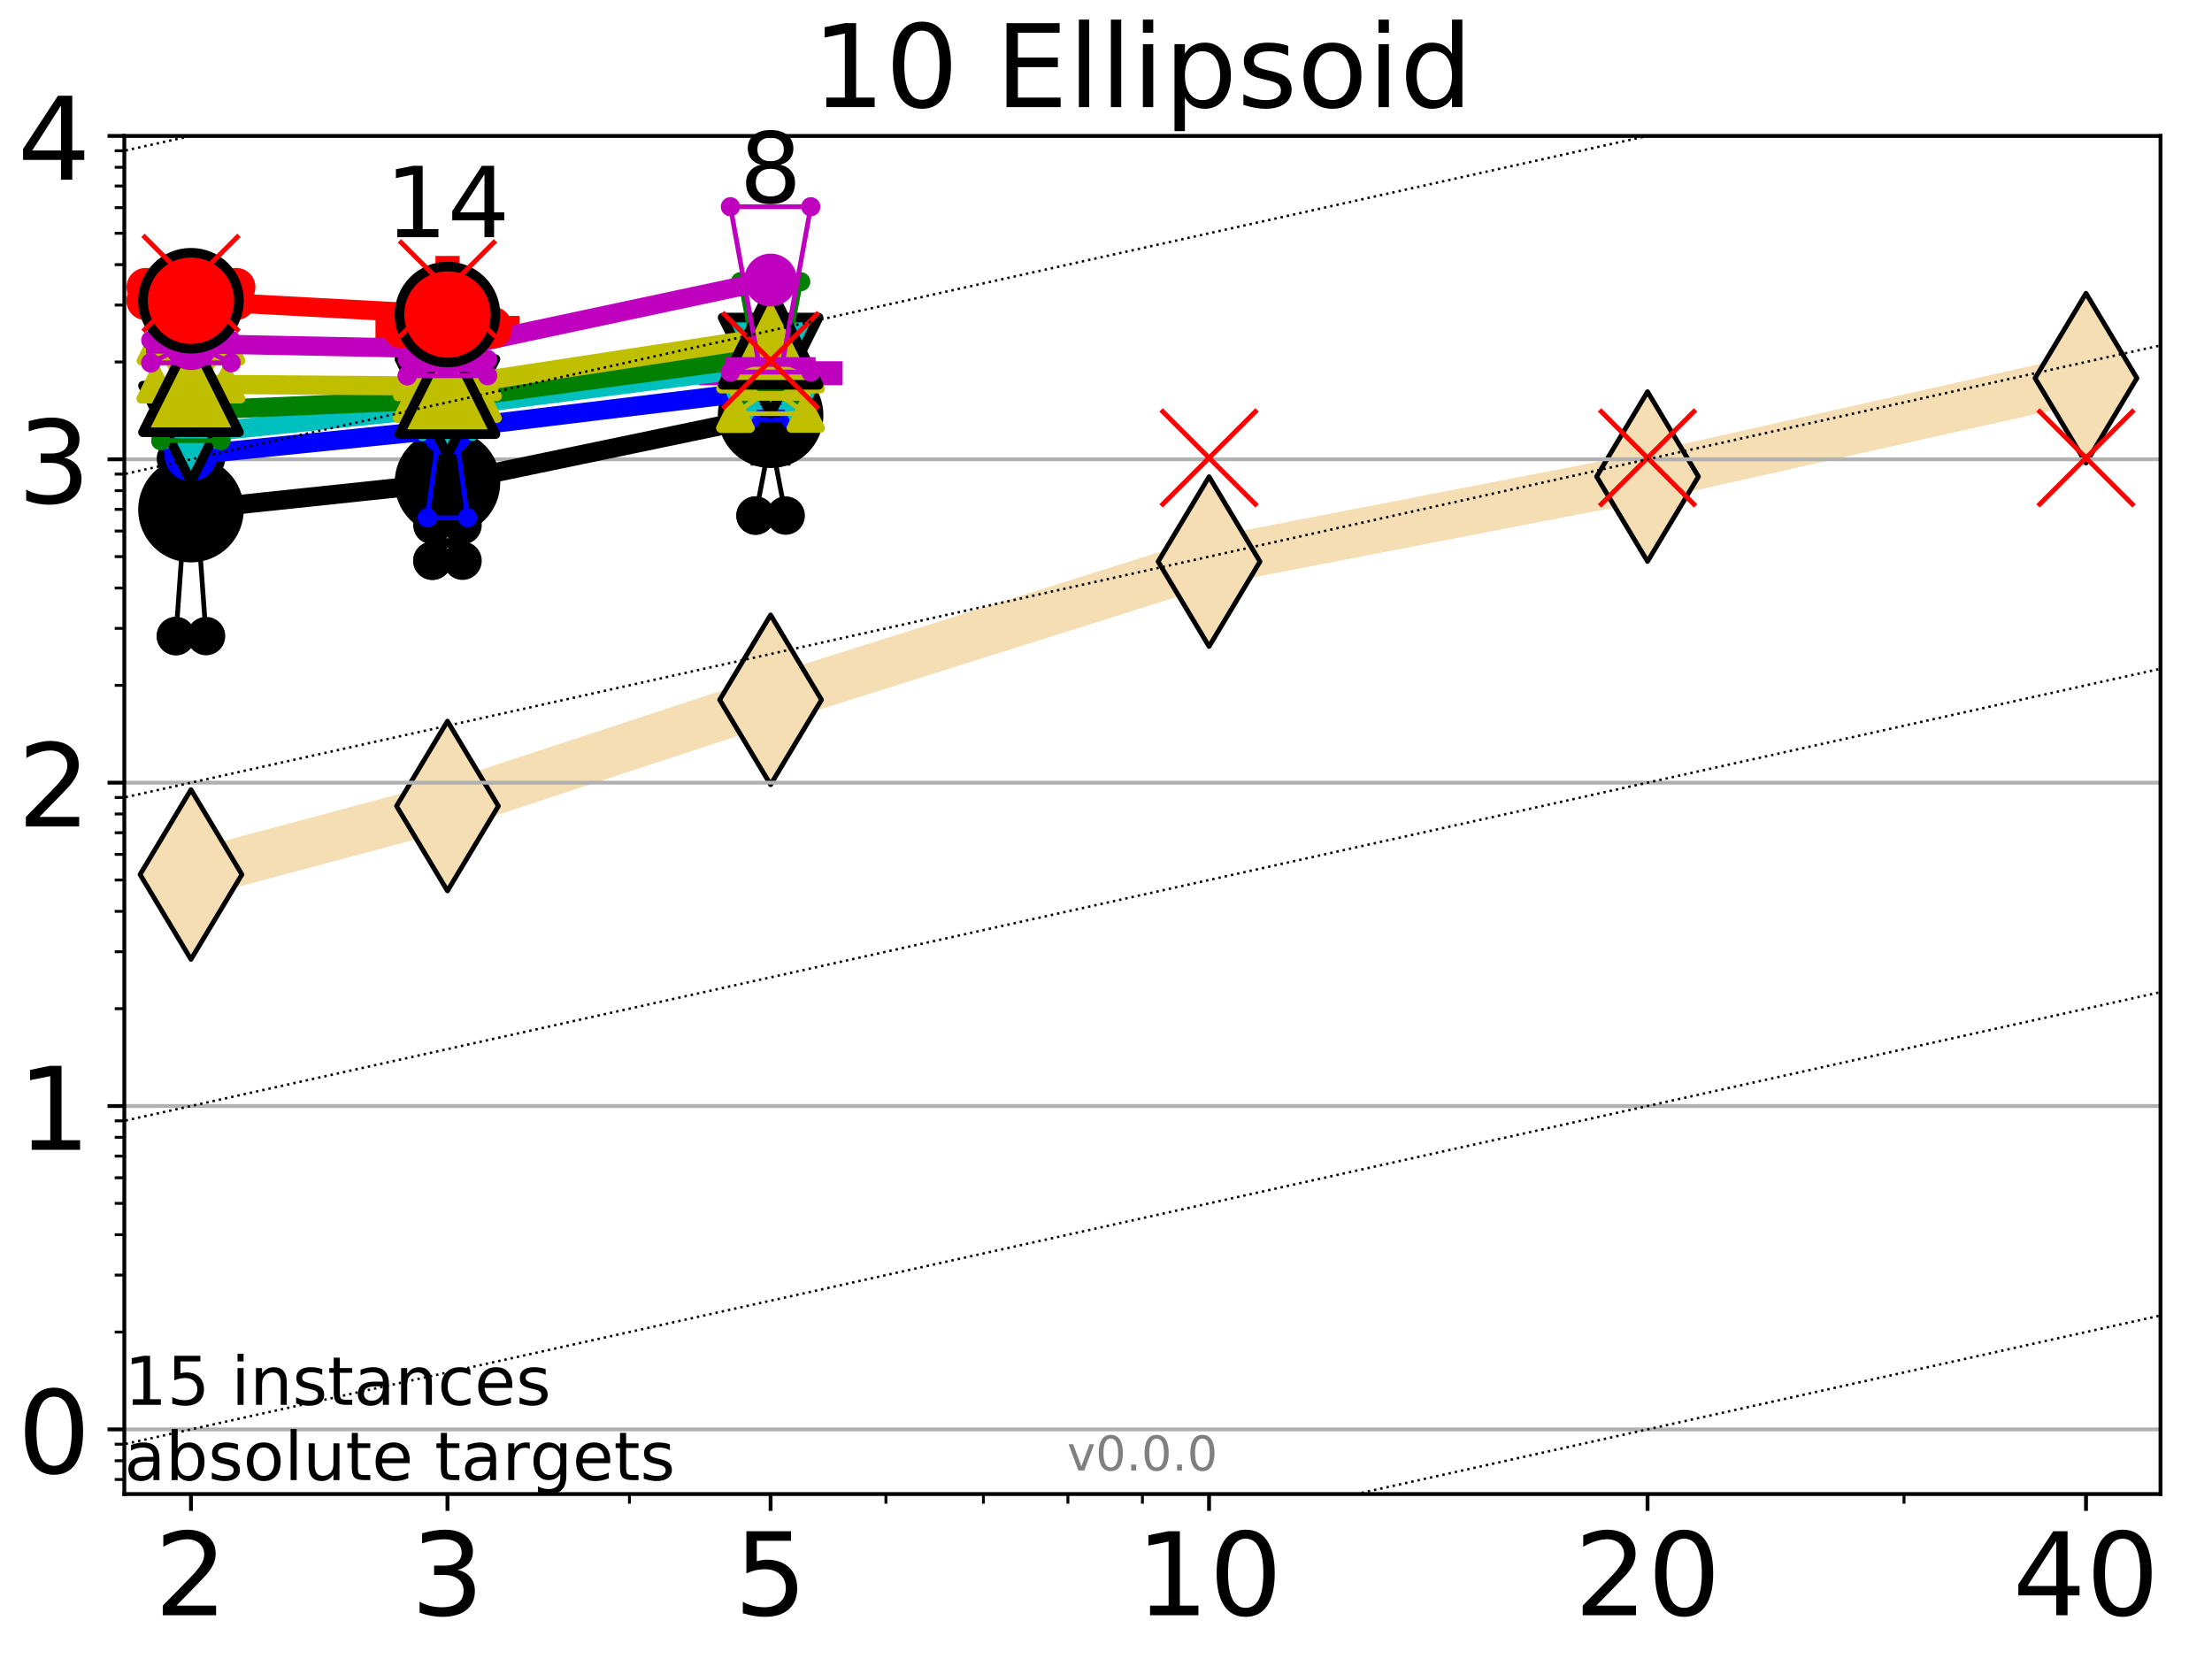 <?xml version="1.0" encoding="utf-8" standalone="no"?>
<!DOCTYPE svg PUBLIC "-//W3C//DTD SVG 1.1//EN"
  "http://www.w3.org/Graphics/SVG/1.1/DTD/svg11.dtd">
<!-- Created with matplotlib (http://matplotlib.org/) -->
<svg height="345.6pt" version="1.1" viewBox="0 0 460.8 345.6" width="460.8pt" xmlns="http://www.w3.org/2000/svg" xmlns:xlink="http://www.w3.org/1999/xlink">
 <defs>
  <style type="text/css">
*{stroke-linecap:butt;stroke-linejoin:round;}
  </style>
 </defs>
 <g id="figure_1">
  <g id="patch_1">
   <path d="M 0 345.6 
L 460.8 345.6 
L 460.8 0 
L 0 0 
z
" style="fill:#ffffff;"/>
  </g>
  <g id="axes_1">
   <g id="patch_2">
    <path d="M 25.9 311.24 
L 450.072 311.24 
L 450.072 28.32 
L 25.9 28.32 
z
" style="fill:#ffffff;"/>
   </g>
   <g id="line2d_1">
    <path clip-path="url(#pb29f488887)" d="M 39.784 182.174 
L 93.215 167.913 
L 160.53 145.783 
L 251.87 116.99 
L 343.211 99.281 
L 434.551 78.779 
" style="fill:none;stroke:#f5deb3;stroke-linecap:square;stroke-width:10;"/>
    <defs>
     <path d="M -0 17.678 
L 10.607 0 
L 0 -17.678 
L -10.607 -0 
z
" id="m786246ec30" style="stroke:#000000;stroke-linejoin:miter;"/>
    </defs>
    <g clip-path="url(#pb29f488887)">
     <use style="fill:#f5deb3;stroke:#000000;stroke-linejoin:miter;" x="39.784" xlink:href="#m786246ec30" y="182.174"/>
     <use style="fill:#f5deb3;stroke:#000000;stroke-linejoin:miter;" x="93.215" xlink:href="#m786246ec30" y="167.913"/>
     <use style="fill:#f5deb3;stroke:#000000;stroke-linejoin:miter;" x="160.53" xlink:href="#m786246ec30" y="145.783"/>
     <use style="fill:#f5deb3;stroke:#000000;stroke-linejoin:miter;" x="251.87" xlink:href="#m786246ec30" y="116.99"/>
     <use style="fill:#f5deb3;stroke:#000000;stroke-linejoin:miter;" x="343.211" xlink:href="#m786246ec30" y="99.281"/>
     <use style="fill:#f5deb3;stroke:#000000;stroke-linejoin:miter;" x="434.551" xlink:href="#m786246ec30" y="78.779"/>
    </g>
   </g>
   <g id="line2d_2">
    <defs>
     <path d="M -15 0 
L 15 0 
M 0 15 
L 0 -15 
" id="m46749e17a1" style="stroke:#ff0000;stroke-width:5;"/>
    </defs>
    <g clip-path="url(#pb29f488887)">
     <use style="fill:#ff0000;stroke:#ff0000;stroke-width:5;" x="93.215" xlink:href="#m46749e17a1" y="68.316"/>
    </g>
   </g>
   <g id="line2d_3">
    <defs>
     <path d="M -15 0 
L 15 0 
M 0 15 
L 0 -15 
" id="maf74800444" style="stroke:#bf00bf;stroke-width:5;"/>
    </defs>
    <g clip-path="url(#pb29f488887)">
     <use style="fill:#bf00bf;stroke:#bf00bf;stroke-width:5;" x="160.53" xlink:href="#maf74800444" y="77.75"/>
    </g>
   </g>
   <g id="matplotlib.axis_1">
    <g id="xtick_1">
     <g id="line2d_4">
      <defs>
       <path d="M 0 0 
L 0 3.5 
" id="m6c055c675b" style="stroke:#000000;stroke-width:0.8;"/>
      </defs>
      <g>
       <use style="stroke:#000000;stroke-width:0.8;" x="39.784" xlink:href="#m6c055c675b" y="311.24"/>
      </g>
     </g>
     <g id="text_1">
      <!-- 2 -->
      <defs>
       <path d="M 19.188 8.297 
L 53.609 8.297 
L 53.609 0 
L 7.328 0 
L 7.328 8.297 
Q 12.938 14.109 22.625 23.891 
Q 32.328 33.688 34.812 36.531 
Q 39.547 41.844 41.422 45.531 
Q 43.312 49.219 43.312 52.781 
Q 43.312 58.594 39.234 62.25 
Q 35.156 65.922 28.609 65.922 
Q 23.969 65.922 18.812 64.312 
Q 13.672 62.703 7.812 59.422 
L 7.812 69.391 
Q 13.766 71.781 18.938 73 
Q 24.125 74.219 28.422 74.219 
Q 39.75 74.219 46.484 68.547 
Q 53.219 62.891 53.219 53.422 
Q 53.219 48.922 51.531 44.891 
Q 49.859 40.875 45.406 35.406 
Q 44.188 33.984 37.641 27.219 
Q 31.109 20.453 19.188 8.297 
z
" id="DejaVuSans-32"/>
      </defs>
      <g transform="translate(32.149 336.476)scale(0.24 -0.24)">
       <use xlink:href="#DejaVuSans-32"/>
      </g>
     </g>
    </g>
    <g id="xtick_2">
     <g id="line2d_5">
      <g>
       <use style="stroke:#000000;stroke-width:0.8;" x="93.215" xlink:href="#m6c055c675b" y="311.24"/>
      </g>
     </g>
     <g id="text_2">
      <!-- 3 -->
      <defs>
       <path d="M 40.578 39.312 
Q 47.656 37.797 51.625 33 
Q 55.609 28.219 55.609 21.188 
Q 55.609 10.406 48.188 4.484 
Q 40.766 -1.422 27.094 -1.422 
Q 22.516 -1.422 17.656 -0.516 
Q 12.797 0.391 7.625 2.203 
L 7.625 11.719 
Q 11.719 9.328 16.594 8.109 
Q 21.484 6.891 26.812 6.891 
Q 36.078 6.891 40.938 10.547 
Q 45.797 14.203 45.797 21.188 
Q 45.797 27.641 41.281 31.266 
Q 36.766 34.906 28.719 34.906 
L 20.219 34.906 
L 20.219 43.016 
L 29.109 43.016 
Q 36.375 43.016 40.234 45.922 
Q 44.094 48.828 44.094 54.297 
Q 44.094 59.906 40.109 62.906 
Q 36.141 65.922 28.719 65.922 
Q 24.656 65.922 20.016 65.031 
Q 15.375 64.156 9.812 62.312 
L 9.812 71.094 
Q 15.438 72.656 20.344 73.438 
Q 25.25 74.219 29.594 74.219 
Q 40.828 74.219 47.359 69.109 
Q 53.906 64.016 53.906 55.328 
Q 53.906 49.266 50.438 45.094 
Q 46.969 40.922 40.578 39.312 
z
" id="DejaVuSans-33"/>
      </defs>
      <g transform="translate(85.58 336.476)scale(0.24 -0.24)">
       <use xlink:href="#DejaVuSans-33"/>
      </g>
     </g>
    </g>
    <g id="xtick_3">
     <g id="line2d_6">
      <g>
       <use style="stroke:#000000;stroke-width:0.8;" x="160.53" xlink:href="#m6c055c675b" y="311.24"/>
      </g>
     </g>
     <g id="text_3">
      <!-- 5 -->
      <defs>
       <path d="M 10.797 72.906 
L 49.516 72.906 
L 49.516 64.594 
L 19.828 64.594 
L 19.828 46.734 
Q 21.969 47.469 24.109 47.828 
Q 26.266 48.188 28.422 48.188 
Q 40.625 48.188 47.75 41.5 
Q 54.891 34.812 54.891 23.391 
Q 54.891 11.625 47.562 5.094 
Q 40.234 -1.422 26.906 -1.422 
Q 22.312 -1.422 17.547 -0.641 
Q 12.797 0.141 7.719 1.703 
L 7.719 11.625 
Q 12.109 9.234 16.797 8.062 
Q 21.484 6.891 26.703 6.891 
Q 35.156 6.891 40.078 11.328 
Q 45.016 15.766 45.016 23.391 
Q 45.016 31 40.078 35.438 
Q 35.156 39.891 26.703 39.891 
Q 22.75 39.891 18.812 39.016 
Q 14.891 38.141 10.797 36.281 
z
" id="DejaVuSans-35"/>
      </defs>
      <g transform="translate(152.895 336.476)scale(0.24 -0.24)">
       <use xlink:href="#DejaVuSans-35"/>
      </g>
     </g>
    </g>
    <g id="xtick_4">
     <g id="line2d_7">
      <g>
       <use style="stroke:#000000;stroke-width:0.8;" x="251.87" xlink:href="#m6c055c675b" y="311.24"/>
      </g>
     </g>
     <g id="text_4">
      <!-- 10 -->
      <defs>
       <path d="M 12.406 8.297 
L 28.516 8.297 
L 28.516 63.922 
L 10.984 60.406 
L 10.984 69.391 
L 28.422 72.906 
L 38.281 72.906 
L 38.281 8.297 
L 54.391 8.297 
L 54.391 0 
L 12.406 0 
z
" id="DejaVuSans-31"/>
       <path d="M 31.781 66.406 
Q 24.172 66.406 20.328 58.906 
Q 16.5 51.422 16.5 36.375 
Q 16.5 21.391 20.328 13.891 
Q 24.172 6.391 31.781 6.391 
Q 39.453 6.391 43.281 13.891 
Q 47.125 21.391 47.125 36.375 
Q 47.125 51.422 43.281 58.906 
Q 39.453 66.406 31.781 66.406 
z
M 31.781 74.219 
Q 44.047 74.219 50.516 64.516 
Q 56.984 54.828 56.984 36.375 
Q 56.984 17.969 50.516 8.266 
Q 44.047 -1.422 31.781 -1.422 
Q 19.531 -1.422 13.062 8.266 
Q 6.594 17.969 6.594 36.375 
Q 6.594 54.828 13.062 64.516 
Q 19.531 74.219 31.781 74.219 
z
" id="DejaVuSans-30"/>
      </defs>
      <g transform="translate(236.6 336.476)scale(0.24 -0.24)">
       <use xlink:href="#DejaVuSans-31"/>
       <use x="63.623" xlink:href="#DejaVuSans-30"/>
      </g>
     </g>
    </g>
    <g id="xtick_5">
     <g id="line2d_8">
      <g>
       <use style="stroke:#000000;stroke-width:0.8;" x="343.211" xlink:href="#m6c055c675b" y="311.24"/>
      </g>
     </g>
     <g id="text_5">
      <!-- 20 -->
      <g transform="translate(327.941 336.476)scale(0.24 -0.24)">
       <use xlink:href="#DejaVuSans-32"/>
       <use x="63.623" xlink:href="#DejaVuSans-30"/>
      </g>
     </g>
    </g>
    <g id="xtick_6">
     <g id="line2d_9">
      <g>
       <use style="stroke:#000000;stroke-width:0.8;" x="434.551" xlink:href="#m6c055c675b" y="311.24"/>
      </g>
     </g>
     <g id="text_6">
      <!-- 40 -->
      <defs>
       <path d="M 37.797 64.312 
L 12.891 25.391 
L 37.797 25.391 
z
M 35.203 72.906 
L 47.609 72.906 
L 47.609 25.391 
L 58.016 25.391 
L 58.016 17.188 
L 47.609 17.188 
L 47.609 0 
L 37.797 0 
L 37.797 17.188 
L 4.891 17.188 
L 4.891 26.703 
z
" id="DejaVuSans-34"/>
      </defs>
      <g transform="translate(419.281 336.476)scale(0.24 -0.24)">
       <use xlink:href="#DejaVuSans-34"/>
       <use x="63.623" xlink:href="#DejaVuSans-30"/>
      </g>
     </g>
    </g>
    <g id="xtick_7">
     <g id="line2d_10">
      <defs>
       <path d="M 0 0 
L 0 2 
" id="m1d2c90afa6" style="stroke:#000000;stroke-width:0.6;"/>
      </defs>
      <g>
       <use style="stroke:#000000;stroke-width:0.6;" x="39.784" xlink:href="#m1d2c90afa6" y="311.24"/>
      </g>
     </g>
    </g>
    <g id="xtick_8">
     <g id="line2d_11">
      <g>
       <use style="stroke:#000000;stroke-width:0.6;" x="93.215" xlink:href="#m1d2c90afa6" y="311.24"/>
      </g>
     </g>
    </g>
    <g id="xtick_9">
     <g id="line2d_12">
      <g>
       <use style="stroke:#000000;stroke-width:0.6;" x="131.125" xlink:href="#m1d2c90afa6" y="311.24"/>
      </g>
     </g>
    </g>
    <g id="xtick_10">
     <g id="line2d_13">
      <g>
       <use style="stroke:#000000;stroke-width:0.6;" x="160.53" xlink:href="#m1d2c90afa6" y="311.24"/>
      </g>
     </g>
    </g>
    <g id="xtick_11">
     <g id="line2d_14">
      <g>
       <use style="stroke:#000000;stroke-width:0.6;" x="184.555" xlink:href="#m1d2c90afa6" y="311.24"/>
      </g>
     </g>
    </g>
    <g id="xtick_12">
     <g id="line2d_15">
      <g>
       <use style="stroke:#000000;stroke-width:0.6;" x="204.869" xlink:href="#m1d2c90afa6" y="311.24"/>
      </g>
     </g>
    </g>
    <g id="xtick_13">
     <g id="line2d_16">
      <g>
       <use style="stroke:#000000;stroke-width:0.6;" x="222.465" xlink:href="#m1d2c90afa6" y="311.24"/>
      </g>
     </g>
    </g>
    <g id="xtick_14">
     <g id="line2d_17">
      <g>
       <use style="stroke:#000000;stroke-width:0.6;" x="237.986" xlink:href="#m1d2c90afa6" y="311.24"/>
      </g>
     </g>
    </g>
    <g id="xtick_15">
     <g id="line2d_18">
      <g>
       <use style="stroke:#000000;stroke-width:0.6;" x="343.211" xlink:href="#m1d2c90afa6" y="311.24"/>
      </g>
     </g>
    </g>
    <g id="xtick_16">
     <g id="line2d_19">
      <g>
       <use style="stroke:#000000;stroke-width:0.6;" x="396.641" xlink:href="#m1d2c90afa6" y="311.24"/>
      </g>
     </g>
    </g>
    <g id="xtick_17">
     <g id="line2d_20">
      <g>
       <use style="stroke:#000000;stroke-width:0.6;" x="434.551" xlink:href="#m1d2c90afa6" y="311.24"/>
      </g>
     </g>
    </g>
   </g>
   <g id="matplotlib.axis_2">
    <g id="ytick_1">
     <g id="line2d_21">
      <path clip-path="url(#pb29f488887)" d="M 25.9 297.768 
L 450.072 297.768 
" style="fill:none;stroke:#b0b0b0;stroke-linecap:square;stroke-width:0.8;"/>
     </g>
     <g id="line2d_22">
      <defs>
       <path d="M 0 0 
L -3.5 0 
" id="ma891476183" style="stroke:#000000;stroke-width:0.8;"/>
      </defs>
      <g>
       <use style="stroke:#000000;stroke-width:0.8;" x="25.9" xlink:href="#ma891476183" y="297.768"/>
      </g>
     </g>
     <g id="text_7">
      <!-- 0 -->
      <g transform="translate(3.63 306.886)scale(0.24 -0.24)">
       <use xlink:href="#DejaVuSans-30"/>
      </g>
     </g>
    </g>
    <g id="ytick_2">
     <g id="line2d_23">
      <path clip-path="url(#pb29f488887)" d="M 25.9 230.406 
L 450.072 230.406 
" style="fill:none;stroke:#b0b0b0;stroke-linecap:square;stroke-width:0.8;"/>
     </g>
     <g id="line2d_24">
      <g>
       <use style="stroke:#000000;stroke-width:0.8;" x="25.9" xlink:href="#ma891476183" y="230.406"/>
      </g>
     </g>
     <g id="text_8">
      <!-- 1 -->
      <g transform="translate(3.63 239.524)scale(0.24 -0.24)">
       <use xlink:href="#DejaVuSans-31"/>
      </g>
     </g>
    </g>
    <g id="ytick_3">
     <g id="line2d_25">
      <path clip-path="url(#pb29f488887)" d="M 25.9 163.044 
L 450.072 163.044 
" style="fill:none;stroke:#b0b0b0;stroke-linecap:square;stroke-width:0.8;"/>
     </g>
     <g id="line2d_26">
      <g>
       <use style="stroke:#000000;stroke-width:0.8;" x="25.9" xlink:href="#ma891476183" y="163.044"/>
      </g>
     </g>
     <g id="text_9">
      <!-- 2 -->
      <g transform="translate(3.63 172.162)scale(0.24 -0.24)">
       <use xlink:href="#DejaVuSans-32"/>
      </g>
     </g>
    </g>
    <g id="ytick_4">
     <g id="line2d_27">
      <path clip-path="url(#pb29f488887)" d="M 25.9 95.682 
L 450.072 95.682 
" style="fill:none;stroke:#b0b0b0;stroke-linecap:square;stroke-width:0.8;"/>
     </g>
     <g id="line2d_28">
      <g>
       <use style="stroke:#000000;stroke-width:0.8;" x="25.9" xlink:href="#ma891476183" y="95.682"/>
      </g>
     </g>
     <g id="text_10">
      <!-- 3 -->
      <g transform="translate(3.63 104.8)scale(0.24 -0.24)">
       <use xlink:href="#DejaVuSans-33"/>
      </g>
     </g>
    </g>
    <g id="ytick_5">
     <g id="line2d_29">
      <path clip-path="url(#pb29f488887)" d="M 25.9 28.32 
L 450.072 28.32 
" style="fill:none;stroke:#b0b0b0;stroke-linecap:square;stroke-width:0.8;"/>
     </g>
     <g id="line2d_30">
      <g>
       <use style="stroke:#000000;stroke-width:0.8;" x="25.9" xlink:href="#ma891476183" y="28.32"/>
      </g>
     </g>
     <g id="text_11">
      <!-- 4 -->
      <g transform="translate(3.63 37.438)scale(0.24 -0.24)">
       <use xlink:href="#DejaVuSans-34"/>
      </g>
     </g>
    </g>
    <g id="ytick_6">
     <g id="line2d_31">
      <defs>
       <path d="M 0 0 
L -2 0 
" id="m8be72cc93c" style="stroke:#000000;stroke-width:0.6;"/>
      </defs>
      <g>
       <use style="stroke:#000000;stroke-width:0.6;" x="25.9" xlink:href="#m8be72cc93c" y="308.202"/>
      </g>
     </g>
    </g>
    <g id="ytick_7">
     <g id="line2d_32">
      <g>
       <use style="stroke:#000000;stroke-width:0.6;" x="25.9" xlink:href="#m8be72cc93c" y="304.296"/>
      </g>
     </g>
    </g>
    <g id="ytick_8">
     <g id="line2d_33">
      <g>
       <use style="stroke:#000000;stroke-width:0.6;" x="25.9" xlink:href="#m8be72cc93c" y="300.85"/>
      </g>
     </g>
    </g>
    <g id="ytick_9">
     <g id="line2d_34">
      <g>
       <use style="stroke:#000000;stroke-width:0.6;" x="25.9" xlink:href="#m8be72cc93c" y="277.49"/>
      </g>
     </g>
    </g>
    <g id="ytick_10">
     <g id="line2d_35">
      <g>
       <use style="stroke:#000000;stroke-width:0.6;" x="25.9" xlink:href="#m8be72cc93c" y="265.628"/>
      </g>
     </g>
    </g>
    <g id="ytick_11">
     <g id="line2d_36">
      <g>
       <use style="stroke:#000000;stroke-width:0.6;" x="25.9" xlink:href="#m8be72cc93c" y="257.212"/>
      </g>
     </g>
    </g>
    <g id="ytick_12">
     <g id="line2d_37">
      <g>
       <use style="stroke:#000000;stroke-width:0.6;" x="25.9" xlink:href="#m8be72cc93c" y="250.684"/>
      </g>
     </g>
    </g>
    <g id="ytick_13">
     <g id="line2d_38">
      <g>
       <use style="stroke:#000000;stroke-width:0.6;" x="25.9" xlink:href="#m8be72cc93c" y="245.35"/>
      </g>
     </g>
    </g>
    <g id="ytick_14">
     <g id="line2d_39">
      <g>
       <use style="stroke:#000000;stroke-width:0.6;" x="25.9" xlink:href="#m8be72cc93c" y="240.84"/>
      </g>
     </g>
    </g>
    <g id="ytick_15">
     <g id="line2d_40">
      <g>
       <use style="stroke:#000000;stroke-width:0.6;" x="25.9" xlink:href="#m8be72cc93c" y="236.934"/>
      </g>
     </g>
    </g>
    <g id="ytick_16">
     <g id="line2d_41">
      <g>
       <use style="stroke:#000000;stroke-width:0.6;" x="25.9" xlink:href="#m8be72cc93c" y="233.488"/>
      </g>
     </g>
    </g>
    <g id="ytick_17">
     <g id="line2d_42">
      <g>
       <use style="stroke:#000000;stroke-width:0.6;" x="25.9" xlink:href="#m8be72cc93c" y="210.128"/>
      </g>
     </g>
    </g>
    <g id="ytick_18">
     <g id="line2d_43">
      <g>
       <use style="stroke:#000000;stroke-width:0.6;" x="25.9" xlink:href="#m8be72cc93c" y="198.266"/>
      </g>
     </g>
    </g>
    <g id="ytick_19">
     <g id="line2d_44">
      <g>
       <use style="stroke:#000000;stroke-width:0.6;" x="25.9" xlink:href="#m8be72cc93c" y="189.85"/>
      </g>
     </g>
    </g>
    <g id="ytick_20">
     <g id="line2d_45">
      <g>
       <use style="stroke:#000000;stroke-width:0.6;" x="25.9" xlink:href="#m8be72cc93c" y="183.322"/>
      </g>
     </g>
    </g>
    <g id="ytick_21">
     <g id="line2d_46">
      <g>
       <use style="stroke:#000000;stroke-width:0.6;" x="25.9" xlink:href="#m8be72cc93c" y="177.988"/>
      </g>
     </g>
    </g>
    <g id="ytick_22">
     <g id="line2d_47">
      <g>
       <use style="stroke:#000000;stroke-width:0.6;" x="25.9" xlink:href="#m8be72cc93c" y="173.478"/>
      </g>
     </g>
    </g>
    <g id="ytick_23">
     <g id="line2d_48">
      <g>
       <use style="stroke:#000000;stroke-width:0.6;" x="25.9" xlink:href="#m8be72cc93c" y="169.572"/>
      </g>
     </g>
    </g>
    <g id="ytick_24">
     <g id="line2d_49">
      <g>
       <use style="stroke:#000000;stroke-width:0.6;" x="25.9" xlink:href="#m8be72cc93c" y="166.126"/>
      </g>
     </g>
    </g>
    <g id="ytick_25">
     <g id="line2d_50">
      <g>
       <use style="stroke:#000000;stroke-width:0.6;" x="25.9" xlink:href="#m8be72cc93c" y="142.766"/>
      </g>
     </g>
    </g>
    <g id="ytick_26">
     <g id="line2d_51">
      <g>
       <use style="stroke:#000000;stroke-width:0.6;" x="25.9" xlink:href="#m8be72cc93c" y="130.904"/>
      </g>
     </g>
    </g>
    <g id="ytick_27">
     <g id="line2d_52">
      <g>
       <use style="stroke:#000000;stroke-width:0.6;" x="25.9" xlink:href="#m8be72cc93c" y="122.488"/>
      </g>
     </g>
    </g>
    <g id="ytick_28">
     <g id="line2d_53">
      <g>
       <use style="stroke:#000000;stroke-width:0.6;" x="25.9" xlink:href="#m8be72cc93c" y="115.96"/>
      </g>
     </g>
    </g>
    <g id="ytick_29">
     <g id="line2d_54">
      <g>
       <use style="stroke:#000000;stroke-width:0.6;" x="25.9" xlink:href="#m8be72cc93c" y="110.626"/>
      </g>
     </g>
    </g>
    <g id="ytick_30">
     <g id="line2d_55">
      <g>
       <use style="stroke:#000000;stroke-width:0.6;" x="25.9" xlink:href="#m8be72cc93c" y="106.116"/>
      </g>
     </g>
    </g>
    <g id="ytick_31">
     <g id="line2d_56">
      <g>
       <use style="stroke:#000000;stroke-width:0.6;" x="25.9" xlink:href="#m8be72cc93c" y="102.21"/>
      </g>
     </g>
    </g>
    <g id="ytick_32">
     <g id="line2d_57">
      <g>
       <use style="stroke:#000000;stroke-width:0.6;" x="25.9" xlink:href="#m8be72cc93c" y="98.764"/>
      </g>
     </g>
    </g>
    <g id="ytick_33">
     <g id="line2d_58">
      <g>
       <use style="stroke:#000000;stroke-width:0.6;" x="25.9" xlink:href="#m8be72cc93c" y="75.404"/>
      </g>
     </g>
    </g>
    <g id="ytick_34">
     <g id="line2d_59">
      <g>
       <use style="stroke:#000000;stroke-width:0.6;" x="25.9" xlink:href="#m8be72cc93c" y="63.542"/>
      </g>
     </g>
    </g>
    <g id="ytick_35">
     <g id="line2d_60">
      <g>
       <use style="stroke:#000000;stroke-width:0.6;" x="25.9" xlink:href="#m8be72cc93c" y="55.126"/>
      </g>
     </g>
    </g>
    <g id="ytick_36">
     <g id="line2d_61">
      <g>
       <use style="stroke:#000000;stroke-width:0.6;" x="25.9" xlink:href="#m8be72cc93c" y="48.598"/>
      </g>
     </g>
    </g>
    <g id="ytick_37">
     <g id="line2d_62">
      <g>
       <use style="stroke:#000000;stroke-width:0.6;" x="25.9" xlink:href="#m8be72cc93c" y="43.264"/>
      </g>
     </g>
    </g>
    <g id="ytick_38">
     <g id="line2d_63">
      <g>
       <use style="stroke:#000000;stroke-width:0.6;" x="25.9" xlink:href="#m8be72cc93c" y="38.755"/>
      </g>
     </g>
    </g>
    <g id="ytick_39">
     <g id="line2d_64">
      <g>
       <use style="stroke:#000000;stroke-width:0.6;" x="25.9" xlink:href="#m8be72cc93c" y="34.848"/>
      </g>
     </g>
    </g>
    <g id="ytick_40">
     <g id="line2d_65">
      <g>
       <use style="stroke:#000000;stroke-width:0.6;" x="25.9" xlink:href="#m8be72cc93c" y="31.402"/>
      </g>
     </g>
    </g>
   </g>
   <g id="line2d_66">
    <path clip-path="url(#pb29f488887)" d="M 36.644 132.507 
L 38.842 101.901 
L 36.644 95.551 
L 42.924 95.551 
L 40.726 101.901 
L 42.924 132.507 
L 36.644 132.507 
" style="fill:none;stroke:#000000;stroke-linecap:square;"/>
   </g>
   <g id="line2d_67">
    <path clip-path="url(#pb29f488887)" d="M 36.644 132.507 
L 42.924 132.507 
L 42.924 95.551 
L 36.644 95.551 
L 36.644 132.507 
" style="fill:none;"/>
    <defs>
     <path d="M 0 3 
C 0.796 3 1.559 2.684 2.121 2.121 
C 2.684 1.559 3 0.796 3 0 
C 3 -0.796 2.684 -1.559 2.121 -2.121 
C 1.559 -2.684 0.796 -3 0 -3 
C -0.796 -3 -1.559 -2.684 -2.121 -2.121 
C -2.684 -1.559 -3 -0.796 -3 0 
C -3 0.796 -2.684 1.559 -2.121 2.121 
C -1.559 2.684 -0.796 3 0 3 
z
" id="m8112b6f338" style="stroke:#000000;stroke-width:2;"/>
    </defs>
    <g clip-path="url(#pb29f488887)">
     <use style="stroke:#000000;stroke-width:2;" x="36.644" xlink:href="#m8112b6f338" y="132.507"/>
     <use style="stroke:#000000;stroke-width:2;" x="42.924" xlink:href="#m8112b6f338" y="132.507"/>
     <use style="stroke:#000000;stroke-width:2;" x="42.924" xlink:href="#m8112b6f338" y="95.551"/>
     <use style="stroke:#000000;stroke-width:2;" x="36.644" xlink:href="#m8112b6f338" y="95.551"/>
     <use style="stroke:#000000;stroke-width:2;" x="36.644" xlink:href="#m8112b6f338" y="132.507"/>
    </g>
   </g>
   <g id="line2d_68">
    <path clip-path="url(#pb29f488887)" d="M 36.644 101.901 
L 42.924 101.901 
" style="fill:none;stroke:#000000;stroke-linecap:square;stroke-width:2;"/>
   </g>
   <g id="line2d_69">
    <path clip-path="url(#pb29f488887)" d="M 90.075 116.811 
L 92.273 113.118 
L 90.075 109.401 
L 96.355 109.401 
L 94.157 113.118 
L 96.355 116.811 
L 90.075 116.811 
" style="fill:none;stroke:#000000;stroke-linecap:square;"/>
   </g>
   <g id="line2d_70">
    <path clip-path="url(#pb29f488887)" d="M 90.075 116.811 
L 96.355 116.811 
L 96.355 109.401 
L 90.075 109.401 
L 90.075 116.811 
" style="fill:none;"/>
    <g clip-path="url(#pb29f488887)">
     <use style="stroke:#000000;stroke-width:2;" x="90.075" xlink:href="#m8112b6f338" y="116.811"/>
     <use style="stroke:#000000;stroke-width:2;" x="96.355" xlink:href="#m8112b6f338" y="116.811"/>
     <use style="stroke:#000000;stroke-width:2;" x="96.355" xlink:href="#m8112b6f338" y="109.401"/>
     <use style="stroke:#000000;stroke-width:2;" x="90.075" xlink:href="#m8112b6f338" y="109.401"/>
     <use style="stroke:#000000;stroke-width:2;" x="90.075" xlink:href="#m8112b6f338" y="116.811"/>
    </g>
   </g>
   <g id="line2d_71">
    <path clip-path="url(#pb29f488887)" d="M 90.075 113.118 
L 96.355 113.118 
" style="fill:none;stroke:#000000;stroke-linecap:square;stroke-width:2;"/>
   </g>
   <g id="line2d_72">
    <path clip-path="url(#pb29f488887)" d="M 157.39 107.407 
L 159.588 95.988 
L 157.39 85.605 
L 163.669 85.605 
L 161.472 95.988 
L 163.669 107.407 
L 157.39 107.407 
" style="fill:none;stroke:#000000;stroke-linecap:square;"/>
   </g>
   <g id="line2d_73">
    <path clip-path="url(#pb29f488887)" d="M 157.39 107.407 
L 163.669 107.407 
L 163.669 85.605 
L 157.39 85.605 
L 157.39 107.407 
" style="fill:none;"/>
    <g clip-path="url(#pb29f488887)">
     <use style="stroke:#000000;stroke-width:2;" x="157.39" xlink:href="#m8112b6f338" y="107.407"/>
     <use style="stroke:#000000;stroke-width:2;" x="163.669" xlink:href="#m8112b6f338" y="107.407"/>
     <use style="stroke:#000000;stroke-width:2;" x="163.669" xlink:href="#m8112b6f338" y="85.605"/>
     <use style="stroke:#000000;stroke-width:2;" x="157.39" xlink:href="#m8112b6f338" y="85.605"/>
     <use style="stroke:#000000;stroke-width:2;" x="157.39" xlink:href="#m8112b6f338" y="107.407"/>
    </g>
   </g>
   <g id="line2d_74">
    <path clip-path="url(#pb29f488887)" d="M 157.39 95.988 
L 163.669 95.988 
" style="fill:none;stroke:#000000;stroke-linecap:square;stroke-width:2;"/>
   </g>
   <g id="line2d_75">
    <path clip-path="url(#pb29f488887)" d="M 39.784 106.164 
L 93.215 100.518 
" style="fill:none;stroke:#000000;stroke-linecap:square;stroke-width:4;"/>
   </g>
   <g id="line2d_76">
    <path clip-path="url(#pb29f488887)" d="M 93.215 100.518 
L 160.53 86.506 
" style="fill:none;stroke:#000000;stroke-linecap:square;stroke-width:4;"/>
   </g>
   <g id="line2d_77">
    <path clip-path="url(#pb29f488887)" d="M 39.784 106.164 
L 93.215 100.518 
L 160.53 86.506 
" style="fill:none;"/>
    <defs>
     <path d="M 0 10 
C 2.652 10 5.196 8.946 7.071 7.071 
C 8.946 5.196 10 2.652 10 0 
C 10 -2.652 8.946 -5.196 7.071 -7.071 
C 5.196 -8.946 2.652 -10 0 -10 
C -2.652 -10 -5.196 -8.946 -7.071 -7.071 
C -8.946 -5.196 -10 -2.652 -10 0 
C -10 2.652 -8.946 5.196 -7.071 7.071 
C -5.196 8.946 -2.652 10 0 10 
z
" id="m3cd03190c2" style="stroke:#000000;stroke-width:2;"/>
    </defs>
    <g clip-path="url(#pb29f488887)">
     <use style="stroke:#000000;stroke-width:2;" x="39.784" xlink:href="#m3cd03190c2" y="106.164"/>
     <use style="stroke:#000000;stroke-width:2;" x="93.215" xlink:href="#m3cd03190c2" y="100.518"/>
     <use style="stroke:#000000;stroke-width:2;" x="160.53" xlink:href="#m3cd03190c2" y="86.506"/>
    </g>
   </g>
   <g id="line2d_78">
    <path clip-path="url(#pb29f488887)" d="M 35.597 92.708 
L 38.528 91.765 
L 35.597 90.385 
L 43.971 90.385 
L 41.04 91.765 
L 43.971 92.708 
L 35.597 92.708 
" style="fill:none;stroke:#0000ff;stroke-linecap:square;"/>
   </g>
   <g id="line2d_79">
    <path clip-path="url(#pb29f488887)" d="M 35.597 92.708 
L 43.971 92.708 
L 43.971 90.385 
L 35.597 90.385 
L 35.597 92.708 
" style="fill:none;"/>
    <defs>
     <path d="M 0 1.5 
C 0.398 1.5 0.779 1.342 1.061 1.061 
C 1.342 0.779 1.5 0.398 1.5 0 
C 1.5 -0.398 1.342 -0.779 1.061 -1.061 
C 0.779 -1.342 0.398 -1.5 0 -1.5 
C -0.398 -1.5 -0.779 -1.342 -1.061 -1.061 
C -1.342 -0.779 -1.5 -0.398 -1.5 0 
C -1.5 0.398 -1.342 0.779 -1.061 1.061 
C -0.779 1.342 -0.398 1.5 0 1.5 
z
" id="mcccb1f8ea7" style="stroke:#0000ff;"/>
    </defs>
    <g clip-path="url(#pb29f488887)">
     <use style="fill:#0000ff;stroke:#0000ff;" x="35.597" xlink:href="#mcccb1f8ea7" y="92.708"/>
     <use style="fill:#0000ff;stroke:#0000ff;" x="43.971" xlink:href="#mcccb1f8ea7" y="92.708"/>
     <use style="fill:#0000ff;stroke:#0000ff;" x="43.971" xlink:href="#mcccb1f8ea7" y="90.385"/>
     <use style="fill:#0000ff;stroke:#0000ff;" x="35.597" xlink:href="#mcccb1f8ea7" y="90.385"/>
     <use style="fill:#0000ff;stroke:#0000ff;" x="35.597" xlink:href="#mcccb1f8ea7" y="92.708"/>
    </g>
   </g>
   <g id="line2d_80">
    <path clip-path="url(#pb29f488887)" d="M 35.597 91.765 
L 43.971 91.765 
" style="fill:none;stroke:#0000ff;stroke-linecap:square;stroke-width:2;"/>
   </g>
   <g id="line2d_81">
    <path clip-path="url(#pb29f488887)" d="M 89.028 107.882 
L 91.959 86.366 
L 89.028 81.895 
L 97.401 81.895 
L 94.471 86.366 
L 97.401 107.882 
L 89.028 107.882 
" style="fill:none;stroke:#0000ff;stroke-linecap:square;"/>
   </g>
   <g id="line2d_82">
    <path clip-path="url(#pb29f488887)" d="M 89.028 107.882 
L 97.401 107.882 
L 97.401 81.895 
L 89.028 81.895 
L 89.028 107.882 
" style="fill:none;"/>
    <g clip-path="url(#pb29f488887)">
     <use style="fill:#0000ff;stroke:#0000ff;" x="89.028" xlink:href="#mcccb1f8ea7" y="107.882"/>
     <use style="fill:#0000ff;stroke:#0000ff;" x="97.401" xlink:href="#mcccb1f8ea7" y="107.882"/>
     <use style="fill:#0000ff;stroke:#0000ff;" x="97.401" xlink:href="#mcccb1f8ea7" y="81.895"/>
     <use style="fill:#0000ff;stroke:#0000ff;" x="89.028" xlink:href="#mcccb1f8ea7" y="81.895"/>
     <use style="fill:#0000ff;stroke:#0000ff;" x="89.028" xlink:href="#mcccb1f8ea7" y="107.882"/>
    </g>
   </g>
   <g id="line2d_83">
    <path clip-path="url(#pb29f488887)" d="M 89.028 86.366 
L 97.401 86.366 
" style="fill:none;stroke:#0000ff;stroke-linecap:square;stroke-width:2;"/>
   </g>
   <g id="line2d_84">
    <path clip-path="url(#pb29f488887)" d="M 156.343 87.414 
L 159.274 85.601 
L 156.343 83.436 
L 164.716 83.436 
L 161.786 85.601 
L 164.716 87.414 
L 156.343 87.414 
" style="fill:none;stroke:#0000ff;stroke-linecap:square;"/>
   </g>
   <g id="line2d_85">
    <path clip-path="url(#pb29f488887)" d="M 156.343 87.414 
L 164.716 87.414 
L 164.716 83.436 
L 156.343 83.436 
L 156.343 87.414 
" style="fill:none;"/>
    <g clip-path="url(#pb29f488887)">
     <use style="fill:#0000ff;stroke:#0000ff;" x="156.343" xlink:href="#mcccb1f8ea7" y="87.414"/>
     <use style="fill:#0000ff;stroke:#0000ff;" x="164.716" xlink:href="#mcccb1f8ea7" y="87.414"/>
     <use style="fill:#0000ff;stroke:#0000ff;" x="164.716" xlink:href="#mcccb1f8ea7" y="83.436"/>
     <use style="fill:#0000ff;stroke:#0000ff;" x="156.343" xlink:href="#mcccb1f8ea7" y="83.436"/>
     <use style="fill:#0000ff;stroke:#0000ff;" x="156.343" xlink:href="#mcccb1f8ea7" y="87.414"/>
    </g>
   </g>
   <g id="line2d_86">
    <path clip-path="url(#pb29f488887)" d="M 156.343 85.601 
L 164.716 85.601 
" style="fill:none;stroke:#0000ff;stroke-linecap:square;stroke-width:2;"/>
   </g>
   <g id="line2d_87">
    <path clip-path="url(#pb29f488887)" d="M 39.784 94.797 
L 93.215 89.363 
" style="fill:none;stroke:#0000ff;stroke-linecap:square;stroke-width:4;"/>
   </g>
   <g id="line2d_88">
    <path clip-path="url(#pb29f488887)" d="M 93.215 89.363 
L 160.53 81.174 
" style="fill:none;stroke:#0000ff;stroke-linecap:square;stroke-width:4;"/>
   </g>
   <g id="line2d_89">
    <path clip-path="url(#pb29f488887)" d="M 39.784 94.797 
L 93.215 89.363 
L 160.53 81.174 
" style="fill:none;"/>
    <defs>
     <path d="M 0 5 
C 1.326 5 2.598 4.473 3.536 3.536 
C 4.473 2.598 5 1.326 5 0 
C 5 -1.326 4.473 -2.598 3.536 -3.536 
C 2.598 -4.473 1.326 -5 0 -5 
C -1.326 -5 -2.598 -4.473 -3.536 -3.536 
C -4.473 -2.598 -5 -1.326 -5 0 
C -5 1.326 -4.473 2.598 -3.536 3.536 
C -2.598 4.473 -1.326 5 0 5 
z
" id="m76e88a8fac" style="stroke:#0000ff;"/>
    </defs>
    <g clip-path="url(#pb29f488887)">
     <use style="fill:#0000ff;stroke:#0000ff;" x="39.784" xlink:href="#m76e88a8fac" y="94.797"/>
     <use style="fill:#0000ff;stroke:#0000ff;" x="93.215" xlink:href="#m76e88a8fac" y="89.363"/>
     <use style="fill:#0000ff;stroke:#0000ff;" x="160.53" xlink:href="#m76e88a8fac" y="81.174"/>
    </g>
   </g>
   <g id="line2d_90">
    <path clip-path="url(#pb29f488887)" d="M 34.551 89.495 
L 38.214 86.946 
L 34.551 86.494 
L 45.017 86.494 
L 41.354 86.946 
L 45.017 89.495 
L 34.551 89.495 
" style="fill:none;stroke:#00bfbf;stroke-linecap:square;"/>
   </g>
   <g id="line2d_91">
    <path clip-path="url(#pb29f488887)" d="M 34.551 89.495 
L 45.017 89.495 
L 45.017 86.494 
L 34.551 86.494 
L 34.551 89.495 
" style="fill:none;"/>
    <defs>
     <path d="M -0 3 
L 3 -3 
L -3 -3 
z
" id="m9f859f4be7" style="stroke:#00bfbf;stroke-linejoin:miter;stroke-width:2;"/>
    </defs>
    <g clip-path="url(#pb29f488887)">
     <use style="fill:#00bfbf;stroke:#00bfbf;stroke-linejoin:miter;stroke-width:2;" x="34.551" xlink:href="#m9f859f4be7" y="89.495"/>
     <use style="fill:#00bfbf;stroke:#00bfbf;stroke-linejoin:miter;stroke-width:2;" x="45.017" xlink:href="#m9f859f4be7" y="89.495"/>
     <use style="fill:#00bfbf;stroke:#00bfbf;stroke-linejoin:miter;stroke-width:2;" x="45.017" xlink:href="#m9f859f4be7" y="86.494"/>
     <use style="fill:#00bfbf;stroke:#00bfbf;stroke-linejoin:miter;stroke-width:2;" x="34.551" xlink:href="#m9f859f4be7" y="86.494"/>
     <use style="fill:#00bfbf;stroke:#00bfbf;stroke-linejoin:miter;stroke-width:2;" x="34.551" xlink:href="#m9f859f4be7" y="89.495"/>
    </g>
   </g>
   <g id="line2d_92">
    <path clip-path="url(#pb29f488887)" d="M 34.551 86.946 
L 45.017 86.946 
" style="fill:none;stroke:#00bfbf;stroke-linecap:square;stroke-width:2;"/>
   </g>
   <g id="line2d_93">
    <path clip-path="url(#pb29f488887)" d="M 87.982 87.894 
L 91.645 86.558 
L 87.982 82.811 
L 98.448 82.811 
L 94.785 86.558 
L 98.448 87.894 
L 87.982 87.894 
" style="fill:none;stroke:#00bfbf;stroke-linecap:square;"/>
   </g>
   <g id="line2d_94">
    <path clip-path="url(#pb29f488887)" d="M 87.982 87.894 
L 98.448 87.894 
L 98.448 82.811 
L 87.982 82.811 
L 87.982 87.894 
" style="fill:none;"/>
    <g clip-path="url(#pb29f488887)">
     <use style="fill:#00bfbf;stroke:#00bfbf;stroke-linejoin:miter;stroke-width:2;" x="87.982" xlink:href="#m9f859f4be7" y="87.894"/>
     <use style="fill:#00bfbf;stroke:#00bfbf;stroke-linejoin:miter;stroke-width:2;" x="98.448" xlink:href="#m9f859f4be7" y="87.894"/>
     <use style="fill:#00bfbf;stroke:#00bfbf;stroke-linejoin:miter;stroke-width:2;" x="98.448" xlink:href="#m9f859f4be7" y="82.811"/>
     <use style="fill:#00bfbf;stroke:#00bfbf;stroke-linejoin:miter;stroke-width:2;" x="87.982" xlink:href="#m9f859f4be7" y="82.811"/>
     <use style="fill:#00bfbf;stroke:#00bfbf;stroke-linejoin:miter;stroke-width:2;" x="87.982" xlink:href="#m9f859f4be7" y="87.894"/>
    </g>
   </g>
   <g id="line2d_95">
    <path clip-path="url(#pb29f488887)" d="M 87.982 86.558 
L 98.448 86.558 
" style="fill:none;stroke:#00bfbf;stroke-linecap:square;stroke-width:2;"/>
   </g>
   <g id="line2d_96">
    <path clip-path="url(#pb29f488887)" d="M 155.296 84.82 
L 158.96 82.27 
L 155.296 81.917 
L 165.763 81.917 
L 162.1 82.27 
L 165.763 84.82 
L 155.296 84.82 
" style="fill:none;stroke:#00bfbf;stroke-linecap:square;"/>
   </g>
   <g id="line2d_97">
    <path clip-path="url(#pb29f488887)" d="M 155.296 84.82 
L 165.763 84.82 
L 165.763 81.917 
L 155.296 81.917 
L 155.296 84.82 
" style="fill:none;"/>
    <g clip-path="url(#pb29f488887)">
     <use style="fill:#00bfbf;stroke:#00bfbf;stroke-linejoin:miter;stroke-width:2;" x="155.296" xlink:href="#m9f859f4be7" y="84.82"/>
     <use style="fill:#00bfbf;stroke:#00bfbf;stroke-linejoin:miter;stroke-width:2;" x="165.763" xlink:href="#m9f859f4be7" y="84.82"/>
     <use style="fill:#00bfbf;stroke:#00bfbf;stroke-linejoin:miter;stroke-width:2;" x="165.763" xlink:href="#m9f859f4be7" y="81.917"/>
     <use style="fill:#00bfbf;stroke:#00bfbf;stroke-linejoin:miter;stroke-width:2;" x="155.296" xlink:href="#m9f859f4be7" y="81.917"/>
     <use style="fill:#00bfbf;stroke:#00bfbf;stroke-linejoin:miter;stroke-width:2;" x="155.296" xlink:href="#m9f859f4be7" y="84.82"/>
    </g>
   </g>
   <g id="line2d_98">
    <path clip-path="url(#pb29f488887)" d="M 155.296 82.27 
L 165.763 82.27 
" style="fill:none;stroke:#00bfbf;stroke-linecap:square;stroke-width:2;"/>
   </g>
   <g id="line2d_99">
    <path clip-path="url(#pb29f488887)" d="M 39.784 90.338 
L 93.215 84.817 
" style="fill:none;stroke:#00bfbf;stroke-linecap:square;stroke-width:4;"/>
   </g>
   <g id="line2d_100">
    <path clip-path="url(#pb29f488887)" d="M 93.215 84.817 
L 160.53 76.15 
" style="fill:none;stroke:#00bfbf;stroke-linecap:square;stroke-width:4;"/>
   </g>
   <g id="line2d_101">
    <path clip-path="url(#pb29f488887)" d="M 39.784 90.338 
L 93.215 84.817 
L 160.53 76.15 
" style="fill:none;"/>
    <defs>
     <path d="M -0 10 
L 10 -10 
L -10 -10 
z
" id="mc381d6265f" style="stroke:#000000;stroke-linejoin:miter;stroke-width:2;"/>
    </defs>
    <g clip-path="url(#pb29f488887)">
     <use style="fill:#00bfbf;stroke:#000000;stroke-linejoin:miter;stroke-width:2;" x="39.784" xlink:href="#mc381d6265f" y="90.338"/>
     <use style="fill:#00bfbf;stroke:#000000;stroke-linejoin:miter;stroke-width:2;" x="93.215" xlink:href="#mc381d6265f" y="84.817"/>
     <use style="fill:#00bfbf;stroke:#000000;stroke-linejoin:miter;stroke-width:2;" x="160.53" xlink:href="#mc381d6265f" y="76.15"/>
    </g>
   </g>
   <g id="line2d_102">
    <path clip-path="url(#pb29f488887)" d="M 33.504 91.785 
L 37.9 86.185 
L 33.504 81.272 
L 46.064 81.272 
L 41.668 86.185 
L 46.064 91.785 
L 33.504 91.785 
" style="fill:none;stroke:#008000;stroke-linecap:square;"/>
   </g>
   <g id="line2d_103">
    <path clip-path="url(#pb29f488887)" d="M 33.504 91.785 
L 46.064 91.785 
L 46.064 81.272 
L 33.504 81.272 
L 33.504 91.785 
" style="fill:none;"/>
    <defs>
     <path d="M 0 1.5 
C 0.398 1.5 0.779 1.342 1.061 1.061 
C 1.342 0.779 1.5 0.398 1.5 0 
C 1.5 -0.398 1.342 -0.779 1.061 -1.061 
C 0.779 -1.342 0.398 -1.5 0 -1.5 
C -0.398 -1.5 -0.779 -1.342 -1.061 -1.061 
C -1.342 -0.779 -1.5 -0.398 -1.5 0 
C -1.5 0.398 -1.342 0.779 -1.061 1.061 
C -0.779 1.342 -0.398 1.5 0 1.5 
z
" id="m629713d2a2" style="stroke:#008000;"/>
    </defs>
    <g clip-path="url(#pb29f488887)">
     <use style="fill:#008000;stroke:#008000;" x="33.504" xlink:href="#m629713d2a2" y="91.785"/>
     <use style="fill:#008000;stroke:#008000;" x="46.064" xlink:href="#m629713d2a2" y="91.785"/>
     <use style="fill:#008000;stroke:#008000;" x="46.064" xlink:href="#m629713d2a2" y="81.272"/>
     <use style="fill:#008000;stroke:#008000;" x="33.504" xlink:href="#m629713d2a2" y="81.272"/>
     <use style="fill:#008000;stroke:#008000;" x="33.504" xlink:href="#m629713d2a2" y="91.785"/>
    </g>
   </g>
   <g id="line2d_104">
    <path clip-path="url(#pb29f488887)" d="M 33.504 86.185 
L 46.064 86.185 
" style="fill:none;stroke:#008000;stroke-linecap:square;stroke-width:2;"/>
   </g>
   <g id="line2d_105">
    <path clip-path="url(#pb29f488887)" d="M 86.935 85.832 
L 91.331 83.788 
L 86.935 81.665 
L 99.495 81.665 
L 95.099 83.788 
L 99.495 85.832 
L 86.935 85.832 
" style="fill:none;stroke:#008000;stroke-linecap:square;"/>
   </g>
   <g id="line2d_106">
    <path clip-path="url(#pb29f488887)" d="M 86.935 85.832 
L 99.495 85.832 
L 99.495 81.665 
L 86.935 81.665 
L 86.935 85.832 
" style="fill:none;"/>
    <g clip-path="url(#pb29f488887)">
     <use style="fill:#008000;stroke:#008000;" x="86.935" xlink:href="#m629713d2a2" y="85.832"/>
     <use style="fill:#008000;stroke:#008000;" x="99.495" xlink:href="#m629713d2a2" y="85.832"/>
     <use style="fill:#008000;stroke:#008000;" x="99.495" xlink:href="#m629713d2a2" y="81.665"/>
     <use style="fill:#008000;stroke:#008000;" x="86.935" xlink:href="#m629713d2a2" y="81.665"/>
     <use style="fill:#008000;stroke:#008000;" x="86.935" xlink:href="#m629713d2a2" y="85.832"/>
    </g>
   </g>
   <g id="line2d_107">
    <path clip-path="url(#pb29f488887)" d="M 86.935 83.788 
L 99.495 83.788 
" style="fill:none;stroke:#008000;stroke-linecap:square;stroke-width:2;"/>
   </g>
   <g id="line2d_108">
    <path clip-path="url(#pb29f488887)" d="M 154.25 82.304 
L 158.646 81.522 
L 154.25 58.685 
L 166.809 58.685 
L 162.414 81.522 
L 166.809 82.304 
L 154.25 82.304 
" style="fill:none;stroke:#008000;stroke-linecap:square;"/>
   </g>
   <g id="line2d_109">
    <path clip-path="url(#pb29f488887)" d="M 154.25 82.304 
L 166.809 82.304 
L 166.809 58.685 
L 154.25 58.685 
L 154.25 82.304 
" style="fill:none;"/>
    <g clip-path="url(#pb29f488887)">
     <use style="fill:#008000;stroke:#008000;" x="154.25" xlink:href="#m629713d2a2" y="82.304"/>
     <use style="fill:#008000;stroke:#008000;" x="166.809" xlink:href="#m629713d2a2" y="82.304"/>
     <use style="fill:#008000;stroke:#008000;" x="166.809" xlink:href="#m629713d2a2" y="58.685"/>
     <use style="fill:#008000;stroke:#008000;" x="154.25" xlink:href="#m629713d2a2" y="58.685"/>
     <use style="fill:#008000;stroke:#008000;" x="154.25" xlink:href="#m629713d2a2" y="82.304"/>
    </g>
   </g>
   <g id="line2d_110">
    <path clip-path="url(#pb29f488887)" d="M 154.25 81.522 
L 166.809 81.522 
" style="fill:none;stroke:#008000;stroke-linecap:square;stroke-width:2;"/>
   </g>
   <g id="line2d_111">
    <path clip-path="url(#pb29f488887)" d="M 39.784 85.503 
L 93.215 83.191 
" style="fill:none;stroke:#008000;stroke-linecap:square;stroke-width:4;"/>
   </g>
   <g id="line2d_112">
    <path clip-path="url(#pb29f488887)" d="M 93.215 83.191 
L 160.53 74.124 
" style="fill:none;stroke:#008000;stroke-linecap:square;stroke-width:4;"/>
   </g>
   <g id="line2d_113">
    <path clip-path="url(#pb29f488887)" d="M 39.784 85.503 
L 93.215 83.191 
L 160.53 74.124 
" style="fill:none;"/>
    <defs>
     <path d="M 0 5 
C 1.326 5 2.598 4.473 3.536 3.536 
C 4.473 2.598 5 1.326 5 0 
C 5 -1.326 4.473 -2.598 3.536 -3.536 
C 2.598 -4.473 1.326 -5 0 -5 
C -1.326 -5 -2.598 -4.473 -3.536 -3.536 
C -4.473 -2.598 -5 -1.326 -5 0 
C -5 1.326 -4.473 2.598 -3.536 3.536 
C -2.598 4.473 -1.326 5 0 5 
z
" id="m438984e6c0" style="stroke:#008000;"/>
    </defs>
    <g clip-path="url(#pb29f488887)">
     <use style="fill:#008000;stroke:#008000;" x="39.784" xlink:href="#m438984e6c0" y="85.503"/>
     <use style="fill:#008000;stroke:#008000;" x="93.215" xlink:href="#m438984e6c0" y="83.191"/>
     <use style="fill:#008000;stroke:#008000;" x="160.53" xlink:href="#m438984e6c0" y="74.124"/>
    </g>
   </g>
   <g id="line2d_114">
    <path clip-path="url(#pb29f488887)" d="M 32.458 80.055 
L 37.586 79.482 
L 32.458 72.147 
L 47.11 72.147 
L 41.982 79.482 
L 47.11 80.055 
L 32.458 80.055 
" style="fill:none;stroke:#bfbf00;stroke-linecap:square;"/>
   </g>
   <g id="line2d_115">
    <path clip-path="url(#pb29f488887)" d="M 32.458 80.055 
L 47.11 80.055 
L 47.11 72.147 
L 32.458 72.147 
L 32.458 80.055 
" style="fill:none;"/>
    <defs>
     <path d="M 0 -3 
L -3 3 
L 3 3 
z
" id="m69062b0e93" style="stroke:#bfbf00;stroke-linejoin:miter;stroke-width:2;"/>
    </defs>
    <g clip-path="url(#pb29f488887)">
     <use style="fill:#bfbf00;stroke:#bfbf00;stroke-linejoin:miter;stroke-width:2;" x="32.458" xlink:href="#m69062b0e93" y="80.055"/>
     <use style="fill:#bfbf00;stroke:#bfbf00;stroke-linejoin:miter;stroke-width:2;" x="47.11" xlink:href="#m69062b0e93" y="80.055"/>
     <use style="fill:#bfbf00;stroke:#bfbf00;stroke-linejoin:miter;stroke-width:2;" x="47.11" xlink:href="#m69062b0e93" y="72.147"/>
     <use style="fill:#bfbf00;stroke:#bfbf00;stroke-linejoin:miter;stroke-width:2;" x="32.458" xlink:href="#m69062b0e93" y="72.147"/>
     <use style="fill:#bfbf00;stroke:#bfbf00;stroke-linejoin:miter;stroke-width:2;" x="32.458" xlink:href="#m69062b0e93" y="80.055"/>
    </g>
   </g>
   <g id="line2d_116">
    <path clip-path="url(#pb29f488887)" d="M 32.458 79.482 
L 47.11 79.482 
" style="fill:none;stroke:#bfbf00;stroke-linecap:square;stroke-width:2;"/>
   </g>
   <g id="line2d_117">
    <path clip-path="url(#pb29f488887)" d="M 85.888 84.101 
L 91.017 81.981 
L 85.888 79.562 
L 100.541 79.562 
L 95.413 81.981 
L 100.541 84.101 
L 85.888 84.101 
" style="fill:none;stroke:#bfbf00;stroke-linecap:square;"/>
   </g>
   <g id="line2d_118">
    <path clip-path="url(#pb29f488887)" d="M 85.888 84.101 
L 100.541 84.101 
L 100.541 79.562 
L 85.888 79.562 
L 85.888 84.101 
" style="fill:none;"/>
    <g clip-path="url(#pb29f488887)">
     <use style="fill:#bfbf00;stroke:#bfbf00;stroke-linejoin:miter;stroke-width:2;" x="85.888" xlink:href="#m69062b0e93" y="84.101"/>
     <use style="fill:#bfbf00;stroke:#bfbf00;stroke-linejoin:miter;stroke-width:2;" x="100.541" xlink:href="#m69062b0e93" y="84.101"/>
     <use style="fill:#bfbf00;stroke:#bfbf00;stroke-linejoin:miter;stroke-width:2;" x="100.541" xlink:href="#m69062b0e93" y="79.562"/>
     <use style="fill:#bfbf00;stroke:#bfbf00;stroke-linejoin:miter;stroke-width:2;" x="85.888" xlink:href="#m69062b0e93" y="79.562"/>
     <use style="fill:#bfbf00;stroke:#bfbf00;stroke-linejoin:miter;stroke-width:2;" x="85.888" xlink:href="#m69062b0e93" y="84.101"/>
    </g>
   </g>
   <g id="line2d_119">
    <path clip-path="url(#pb29f488887)" d="M 85.888 81.981 
L 100.541 81.981 
" style="fill:none;stroke:#bfbf00;stroke-linecap:square;stroke-width:2;"/>
   </g>
   <g id="line2d_120">
    <path clip-path="url(#pb29f488887)" d="M 153.203 86.166 
L 158.332 82.484 
L 153.203 77.961 
L 167.856 77.961 
L 162.728 82.484 
L 167.856 86.166 
L 153.203 86.166 
" style="fill:none;stroke:#bfbf00;stroke-linecap:square;"/>
   </g>
   <g id="line2d_121">
    <path clip-path="url(#pb29f488887)" d="M 153.203 86.166 
L 167.856 86.166 
L 167.856 77.961 
L 153.203 77.961 
L 153.203 86.166 
" style="fill:none;"/>
    <g clip-path="url(#pb29f488887)">
     <use style="fill:#bfbf00;stroke:#bfbf00;stroke-linejoin:miter;stroke-width:2;" x="153.203" xlink:href="#m69062b0e93" y="86.166"/>
     <use style="fill:#bfbf00;stroke:#bfbf00;stroke-linejoin:miter;stroke-width:2;" x="167.856" xlink:href="#m69062b0e93" y="86.166"/>
     <use style="fill:#bfbf00;stroke:#bfbf00;stroke-linejoin:miter;stroke-width:2;" x="167.856" xlink:href="#m69062b0e93" y="77.961"/>
     <use style="fill:#bfbf00;stroke:#bfbf00;stroke-linejoin:miter;stroke-width:2;" x="153.203" xlink:href="#m69062b0e93" y="77.961"/>
     <use style="fill:#bfbf00;stroke:#bfbf00;stroke-linejoin:miter;stroke-width:2;" x="153.203" xlink:href="#m69062b0e93" y="86.166"/>
    </g>
   </g>
   <g id="line2d_122">
    <path clip-path="url(#pb29f488887)" d="M 153.203 82.484 
L 167.856 82.484 
" style="fill:none;stroke:#bfbf00;stroke-linecap:square;stroke-width:2;"/>
   </g>
   <g id="line2d_123">
    <path clip-path="url(#pb29f488887)" d="M 39.784 80.037 
L 93.215 80.446 
" style="fill:none;stroke:#bfbf00;stroke-linecap:square;stroke-width:4;"/>
   </g>
   <g id="line2d_124">
    <path clip-path="url(#pb29f488887)" d="M 93.215 80.446 
L 160.53 70.159 
" style="fill:none;stroke:#bfbf00;stroke-linecap:square;stroke-width:4;"/>
   </g>
   <g id="line2d_125">
    <path clip-path="url(#pb29f488887)" d="M 39.784 80.037 
L 93.215 80.446 
L 160.53 70.159 
" style="fill:none;"/>
    <defs>
     <path d="M 0 -10 
L -10 10 
L 10 10 
z
" id="m4ce4181753" style="stroke:#000000;stroke-linejoin:miter;stroke-width:2;"/>
    </defs>
    <g clip-path="url(#pb29f488887)">
     <use style="fill:#bfbf00;stroke:#000000;stroke-linejoin:miter;stroke-width:2;" x="39.784" xlink:href="#m4ce4181753" y="80.037"/>
     <use style="fill:#bfbf00;stroke:#000000;stroke-linejoin:miter;stroke-width:2;" x="93.215" xlink:href="#m4ce4181753" y="80.446"/>
     <use style="fill:#bfbf00;stroke:#000000;stroke-linejoin:miter;stroke-width:2;" x="160.53" xlink:href="#m4ce4181753" y="70.159"/>
    </g>
   </g>
   <g id="line2d_126">
    <path clip-path="url(#pb29f488887)" d="M 31.411 75.58 
L 37.272 72.676 
L 31.411 70.873 
L 48.157 70.873 
L 42.296 72.676 
L 48.157 75.58 
L 31.411 75.58 
" style="fill:none;stroke:#bf00bf;stroke-linecap:square;"/>
   </g>
   <g id="line2d_127">
    <path clip-path="url(#pb29f488887)" d="M 31.411 75.58 
L 48.157 75.58 
L 48.157 70.873 
L 31.411 70.873 
L 31.411 75.58 
" style="fill:none;"/>
    <defs>
     <path d="M 0 1.5 
C 0.398 1.5 0.779 1.342 1.061 1.061 
C 1.342 0.779 1.5 0.398 1.5 0 
C 1.5 -0.398 1.342 -0.779 1.061 -1.061 
C 0.779 -1.342 0.398 -1.5 0 -1.5 
C -0.398 -1.5 -0.779 -1.342 -1.061 -1.061 
C -1.342 -0.779 -1.5 -0.398 -1.5 0 
C -1.5 0.398 -1.342 0.779 -1.061 1.061 
C -0.779 1.342 -0.398 1.5 0 1.5 
z
" id="m72ac9d9a7e" style="stroke:#bf00bf;"/>
    </defs>
    <g clip-path="url(#pb29f488887)">
     <use style="fill:#bf00bf;stroke:#bf00bf;" x="31.411" xlink:href="#m72ac9d9a7e" y="75.58"/>
     <use style="fill:#bf00bf;stroke:#bf00bf;" x="48.157" xlink:href="#m72ac9d9a7e" y="75.58"/>
     <use style="fill:#bf00bf;stroke:#bf00bf;" x="48.157" xlink:href="#m72ac9d9a7e" y="70.873"/>
     <use style="fill:#bf00bf;stroke:#bf00bf;" x="31.411" xlink:href="#m72ac9d9a7e" y="70.873"/>
     <use style="fill:#bf00bf;stroke:#bf00bf;" x="31.411" xlink:href="#m72ac9d9a7e" y="75.58"/>
    </g>
   </g>
   <g id="line2d_128">
    <path clip-path="url(#pb29f488887)" d="M 31.411 72.676 
L 48.157 72.676 
" style="fill:none;stroke:#bf00bf;stroke-linecap:square;stroke-width:2;"/>
   </g>
   <g id="line2d_129">
    <path clip-path="url(#pb29f488887)" d="M 84.842 78.265 
L 90.703 76.525 
L 84.842 74.887 
L 101.588 74.887 
L 95.727 76.525 
L 101.588 78.265 
L 84.842 78.265 
" style="fill:none;stroke:#bf00bf;stroke-linecap:square;"/>
   </g>
   <g id="line2d_130">
    <path clip-path="url(#pb29f488887)" d="M 84.842 78.265 
L 101.588 78.265 
L 101.588 74.887 
L 84.842 74.887 
L 84.842 78.265 
" style="fill:none;"/>
    <g clip-path="url(#pb29f488887)">
     <use style="fill:#bf00bf;stroke:#bf00bf;" x="84.842" xlink:href="#m72ac9d9a7e" y="78.265"/>
     <use style="fill:#bf00bf;stroke:#bf00bf;" x="101.588" xlink:href="#m72ac9d9a7e" y="78.265"/>
     <use style="fill:#bf00bf;stroke:#bf00bf;" x="101.588" xlink:href="#m72ac9d9a7e" y="74.887"/>
     <use style="fill:#bf00bf;stroke:#bf00bf;" x="84.842" xlink:href="#m72ac9d9a7e" y="74.887"/>
     <use style="fill:#bf00bf;stroke:#bf00bf;" x="84.842" xlink:href="#m72ac9d9a7e" y="78.265"/>
    </g>
   </g>
   <g id="line2d_131">
    <path clip-path="url(#pb29f488887)" d="M 84.842 76.525 
L 101.588 76.525 
" style="fill:none;stroke:#bf00bf;stroke-linecap:square;stroke-width:2;"/>
   </g>
   <g id="line2d_132">
    <path clip-path="url(#pb29f488887)" d="M 152.156 77.511 
L 158.018 75.41 
L 152.156 43.07 
L 168.903 43.07 
L 163.041 75.41 
L 168.903 77.511 
L 152.156 77.511 
" style="fill:none;stroke:#bf00bf;stroke-linecap:square;"/>
   </g>
   <g id="line2d_133">
    <path clip-path="url(#pb29f488887)" d="M 152.156 77.511 
L 168.903 77.511 
L 168.903 43.07 
L 152.156 43.07 
L 152.156 77.511 
" style="fill:none;"/>
    <g clip-path="url(#pb29f488887)">
     <use style="fill:#bf00bf;stroke:#bf00bf;" x="152.156" xlink:href="#m72ac9d9a7e" y="77.511"/>
     <use style="fill:#bf00bf;stroke:#bf00bf;" x="168.903" xlink:href="#m72ac9d9a7e" y="77.511"/>
     <use style="fill:#bf00bf;stroke:#bf00bf;" x="168.903" xlink:href="#m72ac9d9a7e" y="43.07"/>
     <use style="fill:#bf00bf;stroke:#bf00bf;" x="152.156" xlink:href="#m72ac9d9a7e" y="43.07"/>
     <use style="fill:#bf00bf;stroke:#bf00bf;" x="152.156" xlink:href="#m72ac9d9a7e" y="77.511"/>
    </g>
   </g>
   <g id="line2d_134">
    <path clip-path="url(#pb29f488887)" d="M 152.156 75.41 
L 168.903 75.41 
" style="fill:none;stroke:#bf00bf;stroke-linecap:square;stroke-width:2;"/>
   </g>
   <g id="line2d_135">
    <path clip-path="url(#pb29f488887)" d="M 39.784 71.59 
L 93.215 72.673 
" style="fill:none;stroke:#bf00bf;stroke-linecap:square;stroke-width:4;"/>
   </g>
   <g id="line2d_136">
    <path clip-path="url(#pb29f488887)" d="M 93.215 72.673 
L 160.53 58.336 
" style="fill:none;stroke:#bf00bf;stroke-linecap:square;stroke-width:4;"/>
   </g>
   <g id="line2d_137">
    <path clip-path="url(#pb29f488887)" d="M 39.784 71.59 
L 93.215 72.673 
L 160.53 58.336 
" style="fill:none;"/>
    <defs>
     <path d="M 0 5 
C 1.326 5 2.598 4.473 3.536 3.536 
C 4.473 2.598 5 1.326 5 0 
C 5 -1.326 4.473 -2.598 3.536 -3.536 
C 2.598 -4.473 1.326 -5 0 -5 
C -1.326 -5 -2.598 -4.473 -3.536 -3.536 
C -4.473 -2.598 -5 -1.326 -5 0 
C -5 1.326 -4.473 2.598 -3.536 3.536 
C -2.598 4.473 -1.326 5 0 5 
z
" id="mbd7d0cebac" style="stroke:#bf00bf;"/>
    </defs>
    <g clip-path="url(#pb29f488887)">
     <use style="fill:#bf00bf;stroke:#bf00bf;" x="39.784" xlink:href="#mbd7d0cebac" y="71.59"/>
     <use style="fill:#bf00bf;stroke:#bf00bf;" x="93.215" xlink:href="#mbd7d0cebac" y="72.673"/>
     <use style="fill:#bf00bf;stroke:#bf00bf;" x="160.53" xlink:href="#mbd7d0cebac" y="58.336"/>
    </g>
   </g>
   <g id="line2d_138">
    <path clip-path="url(#pb29f488887)" d="M 30.364 62.668 
L 36.958 62.201 
L 30.364 59.807 
L 49.204 59.807 
L 42.61 62.201 
L 49.204 62.668 
L 30.364 62.668 
" style="fill:none;stroke:#ff0000;stroke-linecap:square;"/>
   </g>
   <g id="line2d_139">
    <path clip-path="url(#pb29f488887)" d="M 30.364 62.668 
L 49.204 62.668 
L 49.204 59.807 
L 30.364 59.807 
L 30.364 62.668 
" style="fill:none;"/>
    <defs>
     <path d="M 0 3 
C 0.796 3 1.559 2.684 2.121 2.121 
C 2.684 1.559 3 0.796 3 0 
C 3 -0.796 2.684 -1.559 2.121 -2.121 
C 1.559 -2.684 0.796 -3 0 -3 
C -0.796 -3 -1.559 -2.684 -2.121 -2.121 
C -2.684 -1.559 -3 -0.796 -3 0 
C -3 0.796 -2.684 1.559 -2.121 2.121 
C -1.559 2.684 -0.796 3 0 3 
z
" id="m2cd72d7857" style="stroke:#ff0000;stroke-width:2;"/>
    </defs>
    <g clip-path="url(#pb29f488887)">
     <use style="fill:#ff0000;stroke:#ff0000;stroke-width:2;" x="30.364" xlink:href="#m2cd72d7857" y="62.668"/>
     <use style="fill:#ff0000;stroke:#ff0000;stroke-width:2;" x="49.204" xlink:href="#m2cd72d7857" y="62.668"/>
     <use style="fill:#ff0000;stroke:#ff0000;stroke-width:2;" x="49.204" xlink:href="#m2cd72d7857" y="59.807"/>
     <use style="fill:#ff0000;stroke:#ff0000;stroke-width:2;" x="30.364" xlink:href="#m2cd72d7857" y="59.807"/>
     <use style="fill:#ff0000;stroke:#ff0000;stroke-width:2;" x="30.364" xlink:href="#m2cd72d7857" y="62.668"/>
    </g>
   </g>
   <g id="line2d_140">
    <path clip-path="url(#pb29f488887)" d="M 30.364 62.201 
L 49.204 62.201 
" style="fill:none;stroke:#ff0000;stroke-linecap:square;stroke-width:2;"/>
   </g>
   <g id="line2d_141">
    <path clip-path="url(#pb29f488887)" d="M 83.795 68.612 
L 90.389 68.192 
L 83.795 67.909 
L 102.635 67.909 
L 96.041 68.192 
L 102.635 68.612 
L 83.795 68.612 
" style="fill:none;stroke:#ff0000;stroke-linecap:square;"/>
   </g>
   <g id="line2d_142">
    <path clip-path="url(#pb29f488887)" d="M 83.795 68.612 
L 102.635 68.612 
L 102.635 67.909 
L 83.795 67.909 
L 83.795 68.612 
" style="fill:none;"/>
    <g clip-path="url(#pb29f488887)">
     <use style="fill:#ff0000;stroke:#ff0000;stroke-width:2;" x="83.795" xlink:href="#m2cd72d7857" y="68.612"/>
     <use style="fill:#ff0000;stroke:#ff0000;stroke-width:2;" x="102.635" xlink:href="#m2cd72d7857" y="68.612"/>
     <use style="fill:#ff0000;stroke:#ff0000;stroke-width:2;" x="102.635" xlink:href="#m2cd72d7857" y="67.909"/>
     <use style="fill:#ff0000;stroke:#ff0000;stroke-width:2;" x="83.795" xlink:href="#m2cd72d7857" y="67.909"/>
     <use style="fill:#ff0000;stroke:#ff0000;stroke-width:2;" x="83.795" xlink:href="#m2cd72d7857" y="68.612"/>
    </g>
   </g>
   <g id="line2d_143">
    <path clip-path="url(#pb29f488887)" d="M 83.795 68.192 
L 102.635 68.192 
" style="fill:none;stroke:#ff0000;stroke-linecap:square;stroke-width:2;"/>
   </g>
   <g id="line2d_144">
    <path clip-path="url(#pb29f488887)" d="M 39.784 62.651 
L 93.215 65.519 
" style="fill:none;stroke:#ff0000;stroke-linecap:square;stroke-width:4;"/>
   </g>
   <g id="line2d_145">
    <path clip-path="url(#pb29f488887)" d="M 39.784 62.651 
L 93.215 65.519 
" style="fill:none;"/>
    <defs>
     <path d="M 0 10 
C 2.652 10 5.196 8.946 7.071 7.071 
C 8.946 5.196 10 2.652 10 0 
C 10 -2.652 8.946 -5.196 7.071 -7.071 
C 5.196 -8.946 2.652 -10 0 -10 
C -2.652 -10 -5.196 -8.946 -7.071 -7.071 
C -8.946 -5.196 -10 -2.652 -10 0 
C -10 2.652 -8.946 5.196 -7.071 7.071 
C -5.196 8.946 -2.652 10 0 10 
z
" id="maab0e91eaf" style="stroke:#000000;stroke-width:2;"/>
    </defs>
    <g clip-path="url(#pb29f488887)">
     <use style="fill:#ff0000;stroke:#000000;stroke-width:2;" x="39.784" xlink:href="#maab0e91eaf" y="62.651"/>
     <use style="fill:#ff0000;stroke:#000000;stroke-width:2;" x="93.215" xlink:href="#maab0e91eaf" y="65.519"/>
    </g>
   </g>
   <g id="line2d_146"/>
   <g id="line2d_147"/>
   <g id="line2d_148"/>
   <g id="line2d_149"/>
   <g id="line2d_150"/>
   <g id="line2d_151"/>
   <g id="line2d_152"/>
   <g id="line2d_153">
    <defs>
     <path d="M -10 10 
L 10 -10 
M -10 -10 
L 10 10 
" id="mb2e27a285f" style="stroke:#ff0000;"/>
    </defs>
    <g clip-path="url(#pb29f488887)">
     <use style="fill:#ff0000;stroke:#ff0000;" x="39.784" xlink:href="#mb2e27a285f" y="59.024"/>
     <use style="fill:#ff0000;stroke:#ff0000;" x="93.215" xlink:href="#mb2e27a285f" y="60.166"/>
     <use style="fill:#ff0000;stroke:#ff0000;" x="160.53" xlink:href="#mb2e27a285f" y="75.11"/>
     <use style="fill:#ff0000;stroke:#ff0000;" x="251.87" xlink:href="#mb2e27a285f" y="95.388"/>
     <use style="fill:#ff0000;stroke:#ff0000;" x="343.211" xlink:href="#mb2e27a285f" y="95.389"/>
     <use style="fill:#ff0000;stroke:#ff0000;" x="434.551" xlink:href="#mb2e27a285f" y="95.39"/>
    </g>
   </g>
   <g id="line2d_154">
    <path clip-path="url(#pb29f488887)" d="M 123.249 346.6 
L 461.8 271.44 
" style="fill:none;stroke:#000000;stroke-dasharray:0.5,0.825;stroke-dashoffset:0;stroke-width:0.5;"/>
   </g>
   <g id="line2d_155">
    <path clip-path="url(#pb29f488887)" d="M -1 306.822 
L 461.8 204.078 
" style="fill:none;stroke:#000000;stroke-dasharray:0.5,0.825;stroke-dashoffset:0;stroke-width:0.5;"/>
   </g>
   <g id="line2d_156">
    <path clip-path="url(#pb29f488887)" d="M -1 239.46 
L 461.8 136.716 
" style="fill:none;stroke:#000000;stroke-dasharray:0.5,0.825;stroke-dashoffset:0;stroke-width:0.5;"/>
   </g>
   <g id="line2d_157">
    <path clip-path="url(#pb29f488887)" d="M -1 172.098 
L 461.8 69.355 
" style="fill:none;stroke:#000000;stroke-dasharray:0.5,0.825;stroke-dashoffset:0;stroke-width:0.5;"/>
   </g>
   <g id="line2d_158">
    <path clip-path="url(#pb29f488887)" d="M -1 104.736 
L 461.8 1.993 
" style="fill:none;stroke:#000000;stroke-dasharray:0.5,0.825;stroke-dashoffset:0;stroke-width:0.5;"/>
   </g>
   <g id="line2d_159">
    <path clip-path="url(#pb29f488887)" d="M -1 37.374 
L 171.854 -1 
" style="fill:none;stroke:#000000;stroke-dasharray:0.5,0.825;stroke-dashoffset:0;stroke-width:0.5;"/>
   </g>
   <g id="line2d_160">
    <path clip-path="url(#pb29f488887)" style="fill:none;stroke:#000000;stroke-dasharray:0.5,0.825;stroke-dashoffset:0;stroke-width:0.5;"/>
   </g>
   <g id="line2d_161">
    <path clip-path="url(#pb29f488887)" style="fill:none;stroke:#000000;stroke-dasharray:0.5,0.825;stroke-dashoffset:0;stroke-width:0.5;"/>
   </g>
   <g id="line2d_162">
    <path clip-path="url(#pb29f488887)" style="fill:none;stroke:#000000;stroke-dasharray:0.5,0.825;stroke-dashoffset:0;stroke-width:0.5;"/>
   </g>
   <g id="patch_3">
    <path d="M 25.9 311.24 
L 25.9 28.32 
" style="fill:none;stroke:#000000;stroke-linecap:square;stroke-linejoin:miter;stroke-width:0.8;"/>
   </g>
   <g id="patch_4">
    <path d="M 450.072 311.24 
L 450.072 28.32 
" style="fill:none;stroke:#000000;stroke-linecap:square;stroke-linejoin:miter;stroke-width:0.8;"/>
   </g>
   <g id="patch_5">
    <path d="M 25.9 311.24 
L 450.072 311.24 
" style="fill:none;stroke:#000000;stroke-linecap:square;stroke-linejoin:miter;stroke-width:0.8;"/>
   </g>
   <g id="patch_6">
    <path d="M 25.9 28.32 
L 450.072 28.32 
" style="fill:none;stroke:#000000;stroke-linecap:square;stroke-linejoin:miter;stroke-width:0.8;"/>
   </g>
   <g id="text_12">
    <!-- 14 -->
    <g transform="translate(80.235 49.414)scale(0.204 -0.204)">
     <use xlink:href="#DejaVuSans-31"/>
     <use x="63.623" xlink:href="#DejaVuSans-34"/>
    </g>
   </g>
   <g id="text_13">
    <!-- 8 -->
    <defs>
     <path d="M 31.781 34.625 
Q 24.75 34.625 20.719 30.859 
Q 16.703 27.094 16.703 20.516 
Q 16.703 13.922 20.719 10.156 
Q 24.75 6.391 31.781 6.391 
Q 38.812 6.391 42.859 10.172 
Q 46.922 13.969 46.922 20.516 
Q 46.922 27.094 42.891 30.859 
Q 38.875 34.625 31.781 34.625 
z
M 21.922 38.812 
Q 15.578 40.375 12.031 44.719 
Q 8.5 49.078 8.5 55.328 
Q 8.5 64.062 14.719 69.141 
Q 20.953 74.219 31.781 74.219 
Q 42.672 74.219 48.875 69.141 
Q 55.078 64.062 55.078 55.328 
Q 55.078 49.078 51.531 44.719 
Q 48 40.375 41.703 38.812 
Q 48.828 37.156 52.797 32.312 
Q 56.781 27.484 56.781 20.516 
Q 56.781 9.906 50.312 4.234 
Q 43.844 -1.422 31.781 -1.422 
Q 19.734 -1.422 13.25 4.234 
Q 6.781 9.906 6.781 20.516 
Q 6.781 27.484 10.781 32.312 
Q 14.797 37.156 21.922 38.812 
z
M 18.312 54.391 
Q 18.312 48.734 21.844 45.562 
Q 25.391 42.391 31.781 42.391 
Q 38.141 42.391 41.719 45.562 
Q 45.312 48.734 45.312 54.391 
Q 45.312 60.062 41.719 63.234 
Q 38.141 66.406 31.781 66.406 
Q 25.391 66.406 21.844 63.234 
Q 18.312 60.062 18.312 54.391 
z
" id="DejaVuSans-38"/>
    </defs>
    <g transform="translate(154.04 42.231)scale(0.204 -0.204)">
     <use xlink:href="#DejaVuSans-38"/>
    </g>
   </g>
   <g id="text_14">
    <!-- 15 instances -->
    <defs>
     <path id="DejaVuSans-20"/>
     <path d="M 9.422 54.688 
L 18.406 54.688 
L 18.406 0 
L 9.422 0 
z
M 9.422 75.984 
L 18.406 75.984 
L 18.406 64.594 
L 9.422 64.594 
z
" id="DejaVuSans-69"/>
     <path d="M 54.891 33.016 
L 54.891 0 
L 45.906 0 
L 45.906 32.719 
Q 45.906 40.484 42.875 44.328 
Q 39.844 48.188 33.797 48.188 
Q 26.516 48.188 22.312 43.547 
Q 18.109 38.922 18.109 30.906 
L 18.109 0 
L 9.078 0 
L 9.078 54.688 
L 18.109 54.688 
L 18.109 46.188 
Q 21.344 51.125 25.703 53.562 
Q 30.078 56 35.797 56 
Q 45.219 56 50.047 50.172 
Q 54.891 44.344 54.891 33.016 
z
" id="DejaVuSans-6e"/>
     <path d="M 44.281 53.078 
L 44.281 44.578 
Q 40.484 46.531 36.375 47.5 
Q 32.281 48.484 27.875 48.484 
Q 21.188 48.484 17.844 46.438 
Q 14.5 44.391 14.5 40.281 
Q 14.5 37.156 16.891 35.375 
Q 19.281 33.594 26.516 31.984 
L 29.594 31.297 
Q 39.156 29.25 43.188 25.516 
Q 47.219 21.781 47.219 15.094 
Q 47.219 7.469 41.188 3.016 
Q 35.156 -1.422 24.609 -1.422 
Q 20.219 -1.422 15.453 -0.562 
Q 10.688 0.297 5.422 2 
L 5.422 11.281 
Q 10.406 8.688 15.234 7.391 
Q 20.062 6.109 24.812 6.109 
Q 31.156 6.109 34.562 8.281 
Q 37.984 10.453 37.984 14.406 
Q 37.984 18.062 35.516 20.016 
Q 33.062 21.969 24.703 23.781 
L 21.578 24.516 
Q 13.234 26.266 9.516 29.906 
Q 5.812 33.547 5.812 39.891 
Q 5.812 47.609 11.281 51.797 
Q 16.75 56 26.812 56 
Q 31.781 56 36.172 55.266 
Q 40.578 54.547 44.281 53.078 
z
" id="DejaVuSans-73"/>
     <path d="M 18.312 70.219 
L 18.312 54.688 
L 36.812 54.688 
L 36.812 47.703 
L 18.312 47.703 
L 18.312 18.016 
Q 18.312 11.328 20.141 9.422 
Q 21.969 7.516 27.594 7.516 
L 36.812 7.516 
L 36.812 0 
L 27.594 0 
Q 17.188 0 13.234 3.875 
Q 9.281 7.766 9.281 18.016 
L 9.281 47.703 
L 2.688 47.703 
L 2.688 54.688 
L 9.281 54.688 
L 9.281 70.219 
z
" id="DejaVuSans-74"/>
     <path d="M 34.281 27.484 
Q 23.391 27.484 19.188 25 
Q 14.984 22.516 14.984 16.5 
Q 14.984 11.719 18.141 8.906 
Q 21.297 6.109 26.703 6.109 
Q 34.188 6.109 38.703 11.406 
Q 43.219 16.703 43.219 25.484 
L 43.219 27.484 
z
M 52.203 31.203 
L 52.203 0 
L 43.219 0 
L 43.219 8.297 
Q 40.141 3.328 35.547 0.953 
Q 30.953 -1.422 24.312 -1.422 
Q 15.922 -1.422 10.953 3.297 
Q 6 8.016 6 15.922 
Q 6 25.141 12.172 29.828 
Q 18.359 34.516 30.609 34.516 
L 43.219 34.516 
L 43.219 35.406 
Q 43.219 41.609 39.141 45 
Q 35.062 48.391 27.688 48.391 
Q 23 48.391 18.547 47.266 
Q 14.109 46.141 10.016 43.891 
L 10.016 52.203 
Q 14.938 54.109 19.578 55.047 
Q 24.219 56 28.609 56 
Q 40.484 56 46.344 49.844 
Q 52.203 43.703 52.203 31.203 
z
" id="DejaVuSans-61"/>
     <path d="M 48.781 52.594 
L 48.781 44.188 
Q 44.969 46.297 41.141 47.344 
Q 37.312 48.391 33.406 48.391 
Q 24.656 48.391 19.812 42.844 
Q 14.984 37.312 14.984 27.297 
Q 14.984 17.281 19.812 11.734 
Q 24.656 6.203 33.406 6.203 
Q 37.312 6.203 41.141 7.25 
Q 44.969 8.297 48.781 10.406 
L 48.781 2.094 
Q 45.016 0.344 40.984 -0.531 
Q 36.969 -1.422 32.422 -1.422 
Q 20.062 -1.422 12.781 6.344 
Q 5.516 14.109 5.516 27.297 
Q 5.516 40.672 12.859 48.328 
Q 20.219 56 33.016 56 
Q 37.156 56 41.109 55.141 
Q 45.062 54.297 48.781 52.594 
z
" id="DejaVuSans-63"/>
     <path d="M 56.203 29.594 
L 56.203 25.203 
L 14.891 25.203 
Q 15.484 15.922 20.484 11.062 
Q 25.484 6.203 34.422 6.203 
Q 39.594 6.203 44.453 7.469 
Q 49.312 8.734 54.109 11.281 
L 54.109 2.781 
Q 49.266 0.734 44.188 -0.344 
Q 39.109 -1.422 33.891 -1.422 
Q 20.797 -1.422 13.156 6.188 
Q 5.516 13.812 5.516 26.812 
Q 5.516 40.234 12.766 48.109 
Q 20.016 56 32.328 56 
Q 43.359 56 49.781 48.891 
Q 56.203 41.797 56.203 29.594 
z
M 47.219 32.234 
Q 47.125 39.594 43.094 43.984 
Q 39.062 48.391 32.422 48.391 
Q 24.906 48.391 20.391 44.141 
Q 15.875 39.891 15.188 32.172 
z
" id="DejaVuSans-65"/>
    </defs>
    <g transform="translate(25.9 292.651)scale(0.14 -0.14)">
     <use xlink:href="#DejaVuSans-31"/>
     <use x="63.623" xlink:href="#DejaVuSans-35"/>
     <use x="127.246" xlink:href="#DejaVuSans-20"/>
     <use x="159.033" xlink:href="#DejaVuSans-69"/>
     <use x="186.816" xlink:href="#DejaVuSans-6e"/>
     <use x="250.195" xlink:href="#DejaVuSans-73"/>
     <use x="302.295" xlink:href="#DejaVuSans-74"/>
     <use x="341.504" xlink:href="#DejaVuSans-61"/>
     <use x="402.783" xlink:href="#DejaVuSans-6e"/>
     <use x="466.162" xlink:href="#DejaVuSans-63"/>
     <use x="521.143" xlink:href="#DejaVuSans-65"/>
     <use x="582.666" xlink:href="#DejaVuSans-73"/>
    </g>
    <!-- absolute targets -->
    <defs>
     <path d="M 48.688 27.297 
Q 48.688 37.203 44.609 42.844 
Q 40.531 48.484 33.406 48.484 
Q 26.266 48.484 22.188 42.844 
Q 18.109 37.203 18.109 27.297 
Q 18.109 17.391 22.188 11.75 
Q 26.266 6.109 33.406 6.109 
Q 40.531 6.109 44.609 11.75 
Q 48.688 17.391 48.688 27.297 
z
M 18.109 46.391 
Q 20.953 51.266 25.266 53.625 
Q 29.594 56 35.594 56 
Q 45.562 56 51.781 48.094 
Q 58.016 40.188 58.016 27.297 
Q 58.016 14.406 51.781 6.484 
Q 45.562 -1.422 35.594 -1.422 
Q 29.594 -1.422 25.266 0.953 
Q 20.953 3.328 18.109 8.203 
L 18.109 0 
L 9.078 0 
L 9.078 75.984 
L 18.109 75.984 
z
" id="DejaVuSans-62"/>
     <path d="M 30.609 48.391 
Q 23.391 48.391 19.188 42.75 
Q 14.984 37.109 14.984 27.297 
Q 14.984 17.484 19.156 11.844 
Q 23.344 6.203 30.609 6.203 
Q 37.797 6.203 41.984 11.859 
Q 46.188 17.531 46.188 27.297 
Q 46.188 37.016 41.984 42.703 
Q 37.797 48.391 30.609 48.391 
z
M 30.609 56 
Q 42.328 56 49.016 48.375 
Q 55.719 40.766 55.719 27.297 
Q 55.719 13.875 49.016 6.219 
Q 42.328 -1.422 30.609 -1.422 
Q 18.844 -1.422 12.172 6.219 
Q 5.516 13.875 5.516 27.297 
Q 5.516 40.766 12.172 48.375 
Q 18.844 56 30.609 56 
z
" id="DejaVuSans-6f"/>
     <path d="M 9.422 75.984 
L 18.406 75.984 
L 18.406 0 
L 9.422 0 
z
" id="DejaVuSans-6c"/>
     <path d="M 8.5 21.578 
L 8.5 54.688 
L 17.484 54.688 
L 17.484 21.922 
Q 17.484 14.156 20.5 10.266 
Q 23.531 6.391 29.594 6.391 
Q 36.859 6.391 41.078 11.031 
Q 45.312 15.672 45.312 23.688 
L 45.312 54.688 
L 54.297 54.688 
L 54.297 0 
L 45.312 0 
L 45.312 8.406 
Q 42.047 3.422 37.719 1 
Q 33.406 -1.422 27.688 -1.422 
Q 18.266 -1.422 13.375 4.438 
Q 8.5 10.297 8.5 21.578 
z
M 31.109 56 
z
" id="DejaVuSans-75"/>
     <path d="M 41.109 46.297 
Q 39.594 47.172 37.812 47.578 
Q 36.031 48 33.891 48 
Q 26.266 48 22.188 43.047 
Q 18.109 38.094 18.109 28.812 
L 18.109 0 
L 9.078 0 
L 9.078 54.688 
L 18.109 54.688 
L 18.109 46.188 
Q 20.953 51.172 25.484 53.578 
Q 30.031 56 36.531 56 
Q 37.453 56 38.578 55.875 
Q 39.703 55.766 41.062 55.516 
z
" id="DejaVuSans-72"/>
     <path d="M 45.406 27.984 
Q 45.406 37.75 41.375 43.109 
Q 37.359 48.484 30.078 48.484 
Q 22.859 48.484 18.828 43.109 
Q 14.797 37.75 14.797 27.984 
Q 14.797 18.266 18.828 12.891 
Q 22.859 7.516 30.078 7.516 
Q 37.359 7.516 41.375 12.891 
Q 45.406 18.266 45.406 27.984 
z
M 54.391 6.781 
Q 54.391 -7.172 48.188 -13.984 
Q 42 -20.797 29.203 -20.797 
Q 24.469 -20.797 20.266 -20.094 
Q 16.062 -19.391 12.109 -17.922 
L 12.109 -9.188 
Q 16.062 -11.328 19.922 -12.344 
Q 23.781 -13.375 27.781 -13.375 
Q 36.625 -13.375 41.016 -8.766 
Q 45.406 -4.156 45.406 5.172 
L 45.406 9.625 
Q 42.625 4.781 38.281 2.391 
Q 33.938 0 27.875 0 
Q 17.828 0 11.672 7.656 
Q 5.516 15.328 5.516 27.984 
Q 5.516 40.672 11.672 48.328 
Q 17.828 56 27.875 56 
Q 33.938 56 38.281 53.609 
Q 42.625 51.219 45.406 46.391 
L 45.406 54.688 
L 54.391 54.688 
z
" id="DejaVuSans-67"/>
    </defs>
    <g transform="translate(25.9 308.328)scale(0.14 -0.14)">
     <use xlink:href="#DejaVuSans-61"/>
     <use x="61.279" xlink:href="#DejaVuSans-62"/>
     <use x="124.756" xlink:href="#DejaVuSans-73"/>
     <use x="176.855" xlink:href="#DejaVuSans-6f"/>
     <use x="238.037" xlink:href="#DejaVuSans-6c"/>
     <use x="265.82" xlink:href="#DejaVuSans-75"/>
     <use x="329.199" xlink:href="#DejaVuSans-74"/>
     <use x="368.408" xlink:href="#DejaVuSans-65"/>
     <use x="429.932" xlink:href="#DejaVuSans-20"/>
     <use x="461.719" xlink:href="#DejaVuSans-74"/>
     <use x="500.928" xlink:href="#DejaVuSans-61"/>
     <use x="562.207" xlink:href="#DejaVuSans-72"/>
     <use x="603.305" xlink:href="#DejaVuSans-67"/>
     <use x="666.781" xlink:href="#DejaVuSans-65"/>
     <use x="728.305" xlink:href="#DejaVuSans-74"/>
     <use x="767.514" xlink:href="#DejaVuSans-73"/>
    </g>
   </g>
   <g id="text_15">
    <!-- v0.0.0 -->
    <defs>
     <path d="M 2.984 54.688 
L 12.5 54.688 
L 29.594 8.797 
L 46.688 54.688 
L 56.203 54.688 
L 35.688 0 
L 23.484 0 
z
" id="DejaVuSans-76"/>
     <path d="M 10.688 12.406 
L 21 12.406 
L 21 0 
L 10.688 0 
z
" id="DejaVuSans-2e"/>
    </defs>
    <g style="fill:#808080;" transform="translate(222.305 306.331)scale(0.1 -0.1)">
     <use xlink:href="#DejaVuSans-76"/>
     <use x="59.18" xlink:href="#DejaVuSans-30"/>
     <use x="122.803" xlink:href="#DejaVuSans-2e"/>
     <use x="154.59" xlink:href="#DejaVuSans-30"/>
     <use x="218.213" xlink:href="#DejaVuSans-2e"/>
     <use x="250" xlink:href="#DejaVuSans-30"/>
    </g>
   </g>
   <g id="text_16">
    <!-- 10 Ellipsoid -->
    <defs>
     <path d="M 9.812 72.906 
L 55.906 72.906 
L 55.906 64.594 
L 19.672 64.594 
L 19.672 43.016 
L 54.391 43.016 
L 54.391 34.719 
L 19.672 34.719 
L 19.672 8.297 
L 56.781 8.297 
L 56.781 0 
L 9.812 0 
z
" id="DejaVuSans-45"/>
     <path d="M 18.109 8.203 
L 18.109 -20.797 
L 9.078 -20.797 
L 9.078 54.688 
L 18.109 54.688 
L 18.109 46.391 
Q 20.953 51.266 25.266 53.625 
Q 29.594 56 35.594 56 
Q 45.562 56 51.781 48.094 
Q 58.016 40.188 58.016 27.297 
Q 58.016 14.406 51.781 6.484 
Q 45.562 -1.422 35.594 -1.422 
Q 29.594 -1.422 25.266 0.953 
Q 20.953 3.328 18.109 8.203 
z
M 48.688 27.297 
Q 48.688 37.203 44.609 42.844 
Q 40.531 48.484 33.406 48.484 
Q 26.266 48.484 22.188 42.844 
Q 18.109 37.203 18.109 27.297 
Q 18.109 17.391 22.188 11.75 
Q 26.266 6.109 33.406 6.109 
Q 40.531 6.109 44.609 11.75 
Q 48.688 17.391 48.688 27.297 
z
" id="DejaVuSans-70"/>
     <path d="M 45.406 46.391 
L 45.406 75.984 
L 54.391 75.984 
L 54.391 0 
L 45.406 0 
L 45.406 8.203 
Q 42.578 3.328 38.25 0.953 
Q 33.938 -1.422 27.875 -1.422 
Q 17.969 -1.422 11.734 6.484 
Q 5.516 14.406 5.516 27.297 
Q 5.516 40.188 11.734 48.094 
Q 17.969 56 27.875 56 
Q 33.938 56 38.25 53.625 
Q 42.578 51.266 45.406 46.391 
z
M 14.797 27.297 
Q 14.797 17.391 18.875 11.75 
Q 22.953 6.109 30.078 6.109 
Q 37.203 6.109 41.297 11.75 
Q 45.406 17.391 45.406 27.297 
Q 45.406 37.203 41.297 42.844 
Q 37.203 48.484 30.078 48.484 
Q 22.953 48.484 18.875 42.844 
Q 14.797 37.203 14.797 27.297 
z
" id="DejaVuSans-64"/>
    </defs>
    <g transform="translate(169.155 22.32)scale(0.24 -0.24)">
     <use xlink:href="#DejaVuSans-31"/>
     <use x="63.623" xlink:href="#DejaVuSans-30"/>
     <use x="127.246" xlink:href="#DejaVuSans-20"/>
     <use x="159.033" xlink:href="#DejaVuSans-45"/>
     <use x="222.217" xlink:href="#DejaVuSans-6c"/>
     <use x="250" xlink:href="#DejaVuSans-6c"/>
     <use x="277.783" xlink:href="#DejaVuSans-69"/>
     <use x="305.566" xlink:href="#DejaVuSans-70"/>
     <use x="369.043" xlink:href="#DejaVuSans-73"/>
     <use x="421.143" xlink:href="#DejaVuSans-6f"/>
     <use x="482.324" xlink:href="#DejaVuSans-69"/>
     <use x="510.107" xlink:href="#DejaVuSans-64"/>
    </g>
   </g>
  </g>
 </g>
 <defs>
  <clipPath id="pb29f488887">
   <rect height="282.92" width="424.172" x="25.9" y="28.32"/>
  </clipPath>
 </defs>
</svg>
